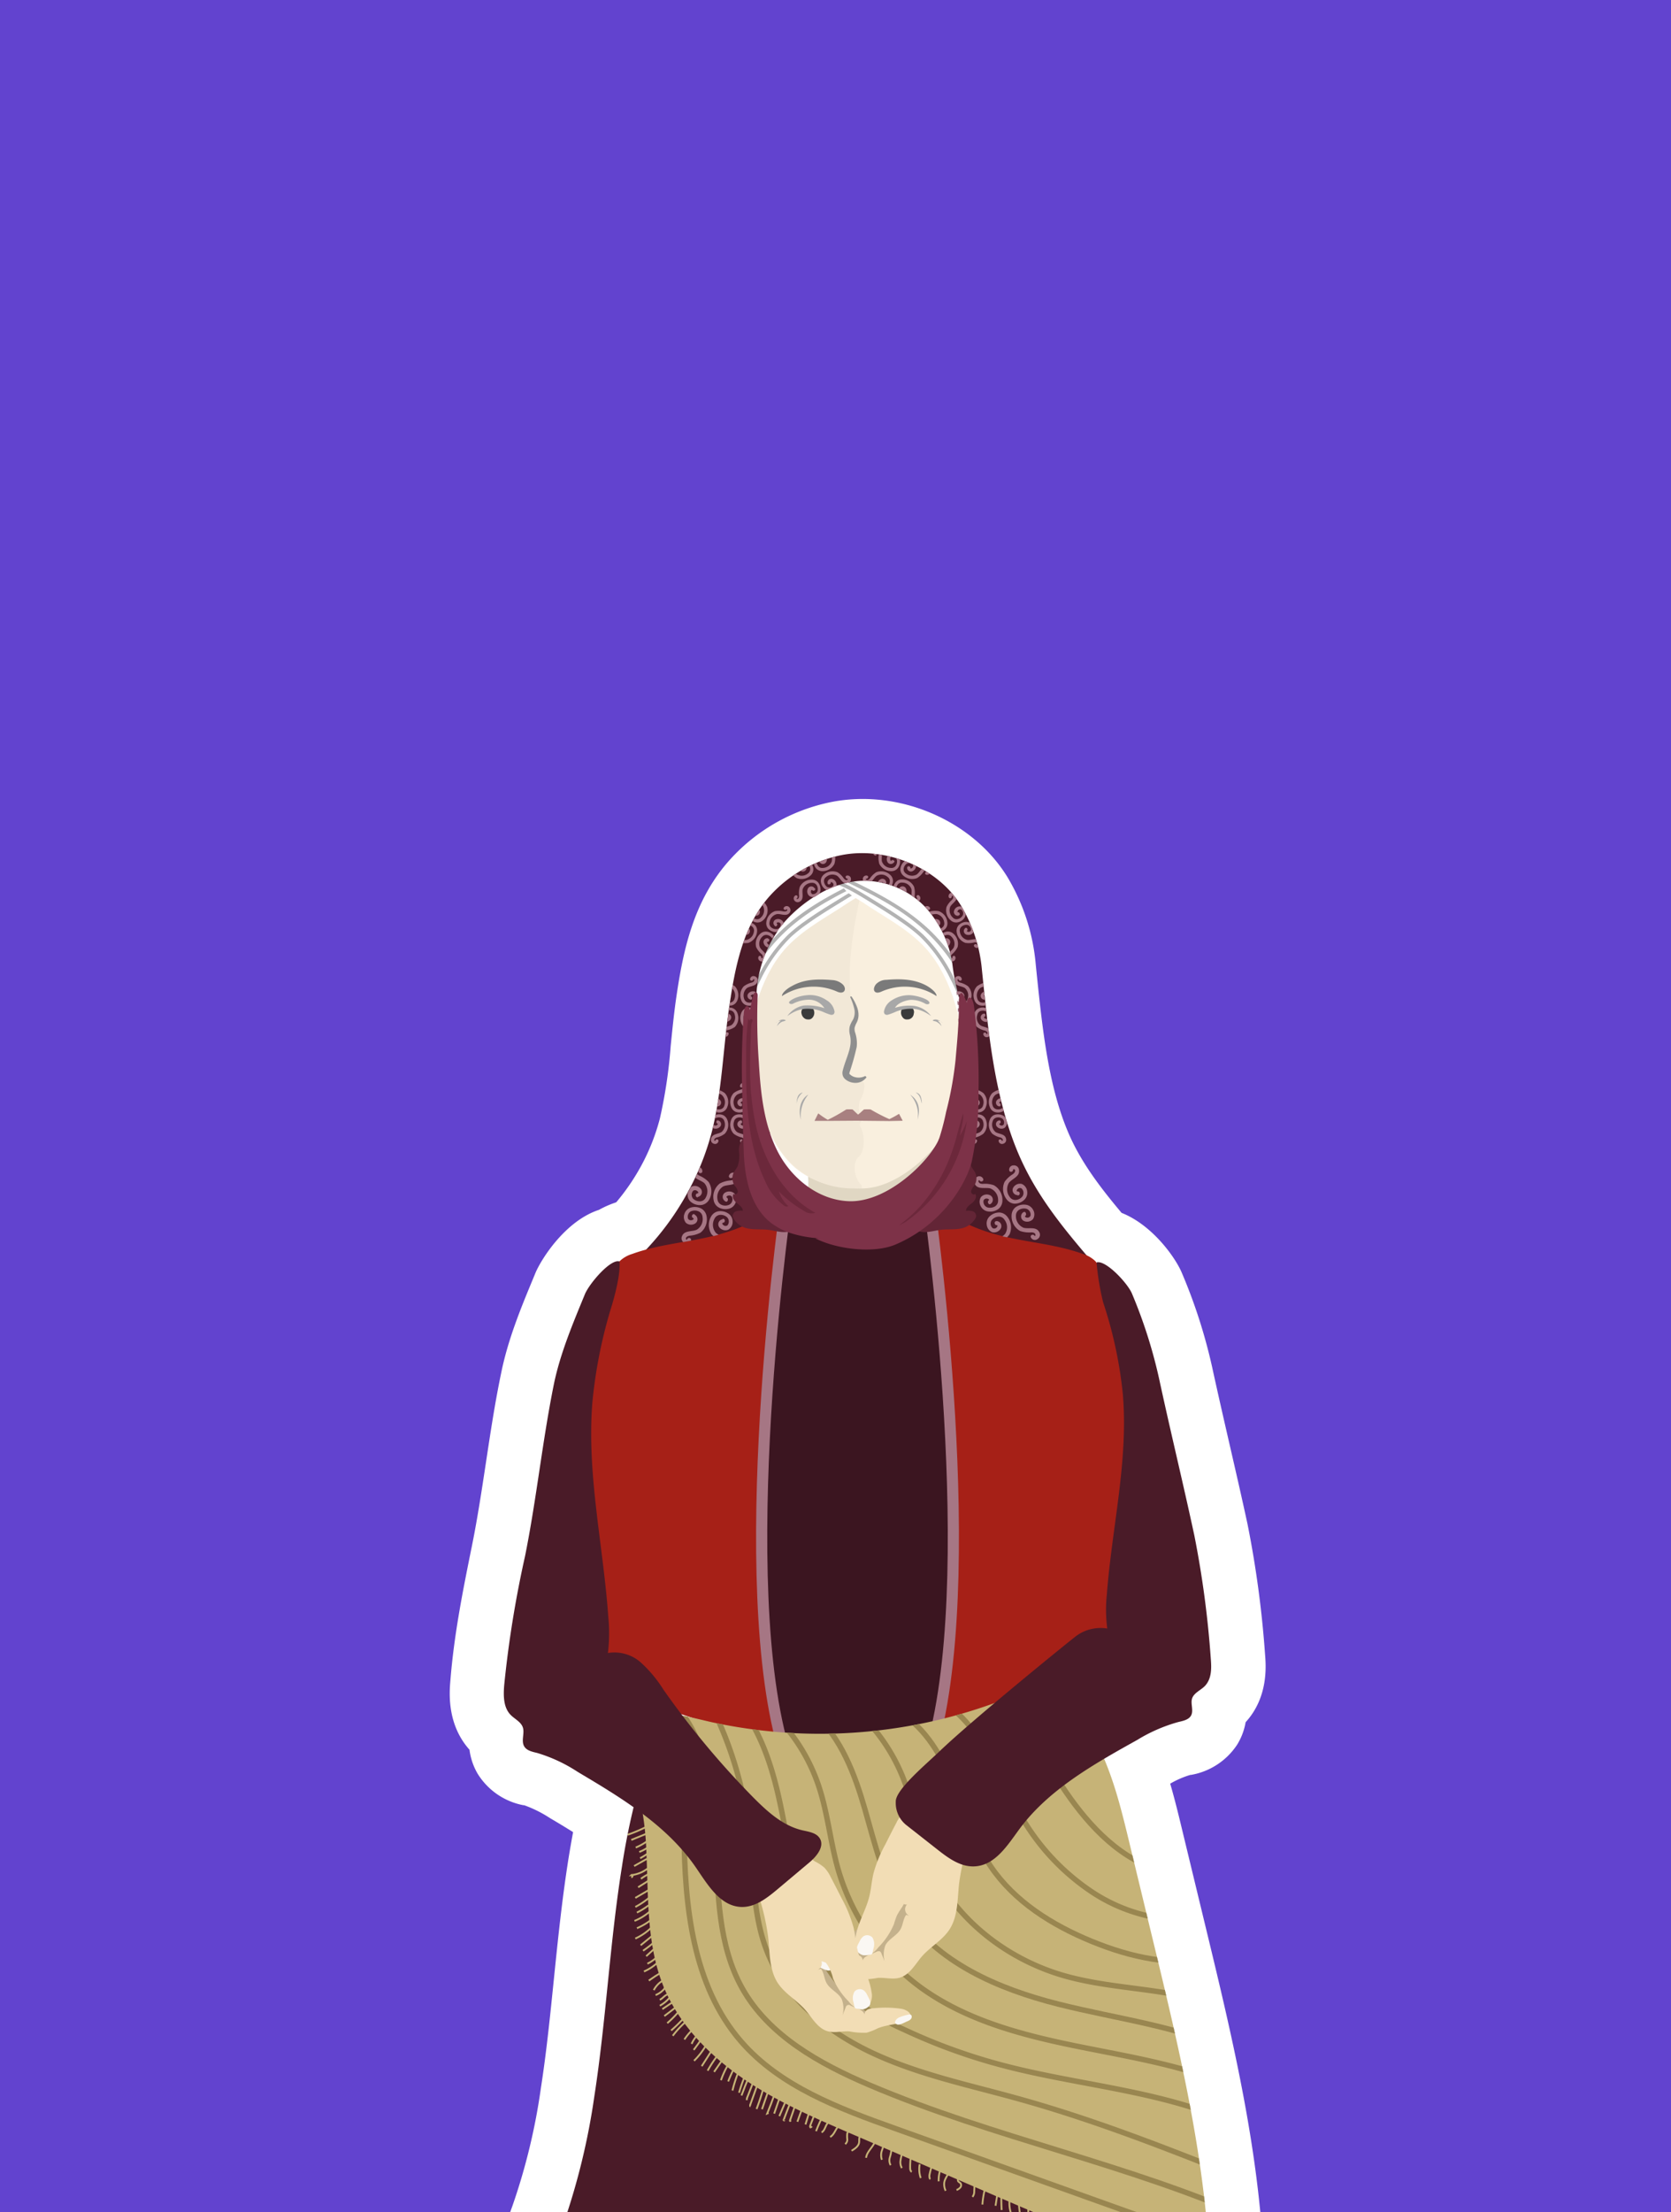<svg xmlns="http://www.w3.org/2000/svg" xmlns:xlink="http://www.w3.org/1999/xlink" viewBox="0 0 331 438"><rect x="0" y="0" width="331" height="438" fill="#333333" stroke="none"/><defs><style>.cls-1,.cls-11,.cls-18,.cls-29,.cls-7{fill:none;}.cls-2{fill:#6243cf;}.cls-3{fill:#fff;}.cls-4{fill:#4a1b28;}.cls-5{fill:#3b1520;}.cls-6{fill:#a62017;}.cls-7{stroke:#a67684;stroke-linecap:round;stroke-width:2.21px;}.cls-11,.cls-18,.cls-29,.cls-7{stroke-miterlimit:10;}.cls-8{fill:#c6b377;}.cls-9{fill:#c4b18c;}.cls-10{clip-path:url(#clip-path);}.cls-11{stroke:#998650;stroke-width:1.07px;}.cls-12{fill:#f2ddb5;}.cls-13{fill:#faf7f3;}.cls-14{fill:#e0d7c3;}.cls-15{fill:#f9efde;}.cls-16{fill:#f2e8d7;}.cls-17{opacity:0.68;}.cls-18{stroke:#8f8f8f;stroke-width:0.71px;}.cls-19{fill:#a88080;}.cls-20{fill:#7a7a7a;}.cls-21{fill:#3b3b3b;}.cls-22{fill:#a8a8a8;}.cls-23{fill:#8f8f8f;}.cls-24{clip-path:url(#clip-path-2);}.cls-25{fill:#a67684;}.cls-26{fill:#632536;}.cls-27{fill:#7d3248;}.cls-28{fill:#6c283b;}.cls-29{stroke:#c6b377;stroke-width:0.36px;}</style><clipPath id="clip-path"><path class="cls-1" d="M141,341a101.31,101.31,0,0,0,55.85-3.74c2.75-1,5.57-2.14,8.49-1.95,5.5.34,9.61,5.22,12.08,10.15,3.07,6.1,4.7,12.8,6.3,19.44l4.64,19.19c5.37,22.18,10.76,44.56,11.37,67.38-14.52-4.64-28.55-10.67-42.55-16.69L169,422.65c-7.55-3.25-15.16-6.52-21.93-11.19S134.31,400.6,131.3,393c-3.2-8.13-2.86-17.14-3.25-25.87a60.5,60.5,0,0,0-1.67-12.71c-.8-3.07-3.62-6.95-3.25-10.11C124.08,336.21,136.18,339.94,141,341Z"/></clipPath><clipPath id="clip-path-2"><path class="cls-1" d="M141,224.11c2-7.94,2.22-16.22,3.39-24.33s2.7-16.48,8.23-22.53a26.07,26.07,0,0,1,14.08-7.94c8.71-1.72,19,2.39,23.66,10a29.8,29.8,0,0,1,4.15,12.79c1.29,12.33,2.44,25.28,7.36,36.65,5.69,13.11,16.08,21.77,24.42,33.38-5.49-2.93-17.37-14.12-24.89-16.74-1-.33-1.76-.24-3.89-.88-6.71-2-5.21,9.85-12,8.62-1.37-.25,7.39-41.56,3.21-61.94a27,27,0,0,0-1.43-5.36,22.66,22.66,0,0,0-3.65-5.8,16.25,16.25,0,0,0-6.36-4.46,15.92,15.92,0,0,0-9-.88,20.38,20.38,0,0,0-5.81,2.22,32.24,32.24,0,0,0-7.54,6.28c-13.48,14.18.31,71.52-1.4,71.82-3.54.62-6.78-11.77-11.18-10.53-1.93.55-5.22,1.14-7.6,1.56-4.43.79-6.7,14.56-10.43,14.45-2,0-7.14,2.3-6.79-.27s3.3-6.33,5-7.69a54.41,54.41,0,0,0,13.91-16.71A52.16,52.16,0,0,0,141,224.11Z"/></clipPath></defs><g id="Layer_1" data-name="Layer 1"><rect class="cls-2" x="-57.89" y="45.94" width="452.21" height="342.54" transform="translate(385.42 48.99) rotate(90)"/></g><g id="Layer_2" data-name="Layer 2"><path class="cls-3" d="M223.74,364.89a106.13,106.13,0,0,0-5-16.65c2.15-1.28,4.35-2.5,6.53-3.72a31.88,31.88,0,0,1,8.09-3.54c1-.22,2.05-.43,2.55-1.23.63-1-.14-2.37.26-3.49s1.65-1.57,2.48-2.39c1.39-1.39,1.37-3.52,1.21-5.42A195.24,195.24,0,0,0,236.59,304c-2.29-10.61-4.72-20.51-7-31.13a96.78,96.78,0,0,0-5.37-16.77c-.86-2.07-5.25-6.71-7-6.16v0c-.07-.08-.12-.18-.2-.26a5,5,0,0,0-1.67-1.12c-5.19-6.1-10.12-12.24-13.45-19.89-4.92-11.37-6.07-24.32-7.36-36.65a29.8,29.8,0,0,0-4.15-12.79c-4.63-7.58-15-11.69-23.66-10a26.07,26.07,0,0,0-14.08,7.94c-5.53,6.05-7.07,14.41-8.23,22.53S143,216.17,141,224.11a52.16,52.16,0,0,1-4.59,11.68A54.17,54.17,0,0,1,128,247.42c-.92.25-1.84.53-2.75.86a6.16,6.16,0,0,0-2.51,1.45c-1.77-.58-6,4.4-6.88,6.55C113.5,262,111,267.9,109.73,274c-2.3,11.34-3.45,22.85-5.74,34.18a214.39,214.39,0,0,0-4.12,25.53c-.16,2-.17,4.3,1.22,5.78.82.87,2.1,1.41,2.48,2.55s-.37,2.64.26,3.73c.49.85,1.59,1.08,2.55,1.31a30.59,30.59,0,0,1,8.09,3.78c3.73,2.22,7.49,4.49,11,7-.92,3.87-1.68,7.77-2.31,11.7-2.42,15.11-3.14,30.43-5.48,45.55a135.19,135.19,0,0,1-6.13,25.27c13.12,7.93,29.17,8.82,44.49,9.48l35.5,1.53c14.67.62,29.49,1.18,43.95-1.29,1.4.47,2.8.95,4.21,1.4-.61-22.82-6-45.2-11.37-67.38Q226.07,374.48,223.74,364.89Zm-88.48-25.16a3.06,3.06,0,0,0-.21-.29l2,.64C136.45,340,135.86,339.84,135.26,339.73Z"/><path class="cls-3" d="M250.86,466.27l-14.38-4.6-1.87-.61c-15,2.2-30.07,1.56-43.47,1q-17.76-.75-35.51-1.53c-15-.65-33.76-1.46-49.58-11L98.52,445l3-8.27a122.64,122.64,0,0,0,5.62-23.27c1.1-7.09,1.82-14.16,2.58-21.65.8-7.82,1.63-15.91,2.92-24,.28-1.7.57-3.39.88-5.05-1.51-.94-3-1.85-4.51-2.73a24.3,24.3,0,0,0-5.17-2.59l-.14,0a13.65,13.65,0,0,1-9.14-6.33A12.52,12.52,0,0,1,93,346.45c-4.47-5-4-11.27-3.79-13.64.73-9.25,2.54-18.18,4.29-26.81,1.09-5.41,1.91-10.83,2.78-16.56s1.76-11.69,3-17.61c1.34-6.61,3.91-12.85,6.19-18.35l.53-1.28c1-2.53,5.78-10.39,12.65-12.65a19.37,19.37,0,0,1,3-1.35l.42-.15a43.24,43.24,0,0,0,5-7.33,41.52,41.52,0,0,0,3.65-9.29,97.57,97.57,0,0,0,2.13-14.29c.29-2.88.59-5.86,1-8.89,1.4-9.76,3.39-20,10.92-28.23a36.83,36.83,0,0,1,19.92-11.22c13.33-2.64,28,3.62,34.89,14.9A40.56,40.56,0,0,1,205.17,191l.19,1.88c1.15,11,2.33,22.33,6.35,31.61,2.49,5.75,6.32,10.73,10.46,15.66,6.12,2.41,10.69,8.89,11.93,11.87a106.24,106.24,0,0,1,6,18.64c1.14,5.24,2.33,10.42,3.48,15.43s2.38,10.33,3.54,15.71a205.29,205.29,0,0,1,3.47,25.79c.17,2.12.71,8.42-3.85,13.41a12.44,12.44,0,0,1-1.67,4.43,13.73,13.73,0,0,1-9.14,6l-.13,0a17.8,17.8,0,0,0-4,1.74c.93,3.18,1.68,6.29,2.38,9.2h0l4.64,19.19c5.42,22.4,11,45.57,11.66,69.61ZM124.61,434.65c9.89,3.51,21.47,4,32,4.46L192,440.64c11.43.48,24.18,1,36.27-.38-1.73-18-6.1-36.08-10.35-53.66l-4.64-19.19a97.47,97.47,0,0,0-4.46-15l-3.67-8.63,8.07-4.79c2.25-1.34,4.5-2.59,6.79-3.87A57.69,57.69,0,0,1,226.3,332a12.86,12.86,0,0,1,2.75-4.1,176.85,176.85,0,0,0-2.94-21.64c-1.13-5.24-2.32-10.42-3.47-15.43s-2.38-10.33-3.54-15.7a77.22,77.22,0,0,0-2.17-7.93l-7.22-9.38-1-.43-1.59-1.86C201.66,249.1,196,242,192,233c-5.34-12.31-6.75-25.92-8-37.93l-.2-1.86a19,19,0,0,0-2.64-8.33c-2.17-3.56-8-5.91-12.42-5a15.45,15.45,0,0,0-8.24,4.65c-3.43,3.75-4.58,10.09-5.54,16.82-.37,2.58-.64,5.21-.92,8a114.87,114.87,0,0,1-2.7,17.49,63.43,63.43,0,0,1-5.52,14.09,65.5,65.5,0,0,1-10.08,13.92l-2.07,2.2-2.92.78c-.47.13-.86.24-1.2.35l-3.65,4-.78-.26c-2.07,5-4,9.72-4.93,14.26-1.09,5.4-1.91,10.82-2.77,16.55s-1.77,11.7-3,17.63c-.71,3.49-1.4,6.9-2,10.26l26,8.76,1.27.41.54.18-1.87,7,5.17-3.93.26.36-.08-.11-5.49,4.22-3.51,13.14c-.44-.1-.88-.19-1.34-.27l4.18,3-1.66,7c-.82,3.43-1.54,7.11-2.15,10.92-1.2,7.45-2,14.88-2.76,22.75-.75,7.43-1.54,15.11-2.72,22.75A164.8,164.8,0,0,1,124.61,434.65Zm-11-96.43a56.33,56.33,0,0,1,6.33,3.37c2,1.18,4,2.41,6.11,3.71l-14.52-19.08c-.37,2.45-.67,4.89-.89,7.34A13.28,13.28,0,0,1,113.61,338.22ZM208.32,256l0,.05Z"/><path class="cls-4" d="M141,224.11c2-7.94,2.22-16.22,3.39-24.33s2.7-16.48,8.23-22.53a26.07,26.07,0,0,1,14.08-7.94c8.71-1.72,19,2.39,23.66,10a29.8,29.8,0,0,1,4.15,12.79c1.29,12.33,2.44,25.28,7.36,36.65,5.69,13.11,16.08,21.77,24.42,33.38-6.2-3.31-13.51-3.6-20.53-3.81-8.76-.27-16.66-6.05-25.4-5.55-8.34.47-13.63,1.09-22,1.62-10.07.63-24,6.39-34.12,6.1-2,0-7.14,2.3-6.79-.27s3.3-6.33,5-7.69a54.41,54.41,0,0,0,13.91-16.71A52.16,52.16,0,0,0,141,224.11Z"/><rect class="cls-5" x="147.43" y="241.11" width="43.02" height="109.38"/><path class="cls-6" d="M156.1,235.34c-4.47,36.16-8,73.11-1.45,108.9-10.59-1.5-20.61-4.82-30.57-8.95-.46-.19-5.36,1.13-5.13.67-5.9-12.38-4.34-28.62-4.31-42.5a140.08,140.08,0,0,1,6.71-40.84,7.52,7.52,0,0,1,1.38-2.89,6.16,6.16,0,0,1,2.51-1.45c5.3-1.93,11-2.27,16.44-3.66S153.34,240.53,156.1,235.34Z"/><path class="cls-4" d="M111.6,440.34c13.12,7.93,29.17,8.82,44.49,9.48l35.5,1.53c15.48.65,31.13,1.29,46.34-1.69-8.71-35.3-17.45-70.69-30.25-104.72a7.86,7.86,0,0,0-2.31-3.77A8,8,0,0,0,201.1,340c-18.86-1.51-16.19,5.72-52.12,3.25-3.39-.23-11.36-3.5-14.58-2.35-4.09,1.45-4.67,2.73-6,6.7a138.33,138.33,0,0,0-5.19,21.92c-2.42,15.11-3.14,30.43-5.48,45.55A135.19,135.19,0,0,1,111.6,440.34Z"/><path class="cls-7" d="M156.1,235.34s-10.72,72.54-1.45,108.9"/><path class="cls-6" d="M183.63,235.34c4.46,36.16,8,73.11,1.44,108.9,10.6-1.5,20.62-4.82,30.58-8.95.46-.19,5.36,1.13,5.12.67,5.91-12.38,4.35-28.62,4.32-42.5a140.08,140.08,0,0,0-6.71-40.84,7.4,7.4,0,0,0-1.39-2.89,6.06,6.06,0,0,0-2.5-1.45c-5.3-1.93-11-2.27-16.45-3.66S186.39,240.53,183.63,235.34Z"/><path class="cls-7" d="M183.63,235.34s10.71,72.54,1.44,108.9"/><path class="cls-8" d="M141,341a101.31,101.31,0,0,0,55.85-3.74c2.75-1,5.57-2.14,8.49-1.95,5.5.34,9.61,5.22,12.08,10.15,3.07,6.1,4.7,12.8,6.3,19.44l4.64,19.19c5.37,22.18,10.76,44.56,11.37,67.38-14.52-4.64-28.55-10.67-42.55-16.69L169,422.65c-7.55-3.25-15.16-6.52-21.93-11.19S134.31,400.6,131.3,393c-3.2-8.13-2.86-17.14-3.25-25.87a60.5,60.5,0,0,0-1.67-12.71c-.8-3.07-3.62-6.95-3.25-10.11C124.08,336.21,136.18,339.94,141,341Z"/><path class="cls-9" d="M171.22,394.74c-.79-1.5-1.79-2.89-2.48-4.44a33.93,33.93,0,0,0-1.84-4.24,4.15,4.15,0,0,0-3.81-2.17,3.41,3.41,0,0,0-2.51,2,5.47,5.47,0,0,0-.29,3.3,14.13,14.13,0,0,0,1.68,4.11,20.12,20.12,0,0,0,3.22,4.58,8.86,8.86,0,0,0,4.86,2.64C173.91,401.11,172.29,396.73,171.22,394.74Z"/><g class="cls-10"><path class="cls-11" d="M129.3,339c6,5.81,6.14,15.21,6.2,23.57.09,14.69,1.65,30.52,11.28,41.63,7.73,8.92,19.35,13.24,30.47,17.22l70.12,25.1"/><path class="cls-11" d="M133.8,337.56c6.41,7.36,7.61,17.82,8,27.57s.44,20,5.21,28.53c5.25,9.38,15.29,14.94,25.17,19.16,24.7,10.53,51.47,15.67,76,26.65"/><path class="cls-11" d="M141.63,339.24a75.69,75.69,0,0,1,6.75,23.57c.94,8,.64,16.31,3.65,23.78,3.7,9.18,12,15.83,21,20s18.76,6.21,28.29,8.85c16.55,4.57,32.52,11,48.45,17.4"/><path class="cls-11" d="M148.14,339.88c5.44,8.55,6.72,19,8.6,28.95s4.88,20.43,12.54,27.06a42,42,0,0,0,9.7,5.92,114.66,114.66,0,0,0,19.41,7.07c16.34,4.34,33.85,5.14,48.86,12.9"/><path class="cls-11" d="M154.08,340.22a35.88,35.88,0,0,1,8.06,13.32c1.82,5.4,2.32,11.15,3.89,16.63a44.32,44.32,0,0,0,16.19,23.23c9.06,6.65,20.28,9.56,31.29,11.79s22.29,4,32.47,8.74"/><path class="cls-11" d="M161.31,339.34c5.34,4.84,8,11.92,10,18.84s3.63,14.1,7.55,20.14c6.68,10.27,18.87,15.49,30.74,18.49s24.3,4.41,35.35,9.68"/><path class="cls-11" d="M169.75,338.77a36.24,36.24,0,0,1,9.33,13.76c1.85,4.86,2.63,10.09,4.51,14.94,4.51,11.7,15.33,20.39,27.4,23.78,10.1,2.83,21,2.31,30.79,6.12"/><path class="cls-11" d="M178.33,339.12c5.09,3.14,8.21,8.65,10.52,14.16s4.06,11.33,7.41,16.29c4.69,6.94,12.14,11.59,19.89,14.78s16.3,5.14,24.44,3.28"/><path class="cls-11" d="M185.09,336.06c4.39,2.14,7.67,6.08,10.18,10.28s4.39,8.74,6.85,13a44.91,44.91,0,0,0,14.5,15.48A33.43,33.43,0,0,0,237,380.11"/><path class="cls-11" d="M196.25,333.53c6,6.18,9.92,14,14.79,21.14s11.25,13.85,19.62,15.91"/></g><path class="cls-9" d="M171.7,377.63a4.54,4.54,0,0,1-1.13,3.67,14.63,14.63,0,0,1-2,1.58,4.11,4.11,0,0,0-1.58,1.95,3.2,3.2,0,0,0,1,3.2,6.49,6.49,0,0,0,3.17,1.47,9.34,9.34,0,0,0,3.29.14,8.81,8.81,0,0,0,5.2-3.14,18.26,18.26,0,0,0,3-5.41,11,11,0,0,0,.89-4,4.57,4.57,0,0,0-1.66-3.64c-1.44-1.07-3.47-.88-5.14-.25-2.76,1-2.25,2-3.55,4.69"/><path class="cls-12" d="M178.78,359.11a7,7,0,0,0-1.22,1.81c-.74,1.4-1.46,2.82-2.17,4.24a26.14,26.14,0,0,0-2.37,5.78c-.36,1.53-.46,3.12-.84,4.64-.7,2.77-2.33,5.27-2.72,8.1a3.43,3.43,0,0,0,.54,2.75,2.12,2.12,0,0,0,2,.66,4.14,4.14,0,0,0,2-1.52,14.42,14.42,0,0,0,3.07-4.57,15.76,15.76,0,0,1,.62-1.79,16.7,16.7,0,0,1,1-1.59,14,14,0,0,0,1.22-2.71c.74-2,1.48-4,2.13-6a23.81,23.81,0,0,0,1.41-8.07c0-.69-.1-4.28-1.07-4.21-.41,0-1.35,1-1.77,1.22A9,9,0,0,0,178.78,359.11Z"/><path class="cls-12" d="M179.65,377.1a1.41,1.41,0,0,0,.47,2.23l-.63-.18c-.61.83-.61,2-1.12,2.86-.72,1.27-2.33,1.87-3,3.18a5.38,5.38,0,0,0-.15,3.16l-.62-1.55a.85.85,0,0,0-.26-.4.81.81,0,0,0-.72.06l-1.37.57c-.57.24-1.22.57-1.35,1.17a1.12,1.12,0,0,0-.67-1A3.22,3.22,0,0,0,169,387a21.7,21.7,0,0,0-5.22.08,3.49,3.49,0,0,0-1.48.55,1.4,1.4,0,0,0-.55,1.39c1.92,1.23,4.41,1.09,6.52,2a11.24,11.24,0,0,0,2.21.86,14.25,14.25,0,0,0,3.43-.26c1.45-.08,3,.38,4.36-.05,1.92-.58,3-2.6,4.28-4.12,1.72-2,4.18-3.28,5.58-5.49,1.66-2.64,1.51-6,1.86-9.06a45.43,45.43,0,0,1,1.57-7.19,1.14,1.14,0,0,0,.05-.77,1.07,1.07,0,0,0-.27-.37l-4.55-4.8a6.36,6.36,0,0,0-3.14-2.18,1.39,1.39,0,0,0-.73,0,1.6,1.6,0,0,0-.64.55,12.12,12.12,0,0,0-1.62,3.26,35.15,35.15,0,0,0-2.08,13.21c0,.45.1.89.12,1.34C178.77,376.58,178.74,377.19,179.65,377.1Z"/><path class="cls-13" d="M164,388.77a9.23,9.23,0,0,0-1.94-.58.53.53,0,0,0-.35,0,.41.41,0,0,0-.21.22.7.7,0,0,0,.17.71,2,2,0,0,0,.66.39c.45.19,1.52.81,2,.64C165.28,389.85,164.51,389,164,388.77Z"/><path class="cls-13" d="M170.32,384.31a2.31,2.31,0,0,1,.75-.94,1.38,1.38,0,0,1,1.79.33,2.72,2.72,0,0,1,.15,2.14l-.15.71a.64.64,0,0,1-.17.38.72.72,0,0,1-.33.11l-.66.08a2.49,2.49,0,0,1-.77,0,2.15,2.15,0,0,1-.94-.55C169.3,386,170,384.94,170.32,384.31Z"/><path class="cls-12" d="M163.31,369.81a7.2,7.2,0,0,1,1.22,1.81c.74,1.4,1.46,2.82,2.18,4.24a26.6,26.6,0,0,1,2.36,5.78c.37,1.53.46,3.12.84,4.64.7,2.77,2.33,5.27,2.72,8.1a3.44,3.44,0,0,1-.54,2.76,2.14,2.14,0,0,1-2,.66,4.27,4.27,0,0,1-2-1.53A14.31,14.31,0,0,1,165,391.7a7.87,7.87,0,0,0-1.65-3.38,13.5,13.5,0,0,1-1.23-2.71c-.74-2-1.48-4-2.13-6a23.71,23.71,0,0,1-1.41-8.06c0-.69.1-4.29,1.07-4.22.41,0,1.36,1,1.77,1.23A8.74,8.74,0,0,1,163.31,369.81Z"/><path class="cls-12" d="M162.44,387.81A1.4,1.4,0,0,1,162,390l.63-.18c.61.83.62,2,1.12,2.86.72,1.27,2.33,1.87,3,3.19a5.27,5.27,0,0,1,.15,3.15l.62-1.55a.6.6,0,0,1,1-.34l1.37.57c.57.24,1.22.57,1.35,1.18a1.12,1.12,0,0,1,.67-1,3.43,3.43,0,0,1,1.24-.25,21.6,21.6,0,0,1,5.21.09,3.21,3.21,0,0,1,1.48.55,1.35,1.35,0,0,1,.55,1.39c-1.92,1.22-4.41,1.09-6.52,1.95a11.94,11.94,0,0,1-2.21.87,14.66,14.66,0,0,1-3.42-.26c-1.46-.09-3,.37-4.36-.05-1.93-.59-3-2.61-4.29-4.13-1.72-2-4.17-3.28-5.58-5.49-1.66-2.63-1.51-6-1.86-9.06a44.34,44.34,0,0,0-1.57-7.19,1.2,1.2,0,0,1-.05-.77,1.07,1.07,0,0,1,.27-.37l4.55-4.8a6.34,6.34,0,0,1,3.14-2.17,1.29,1.29,0,0,1,.73,0,1.56,1.56,0,0,1,.64.56,12.06,12.06,0,0,1,1.62,3.25,35.15,35.15,0,0,1,2.08,13.21c0,.45-.1.89-.12,1.34C163.32,387.28,163.35,387.9,162.44,387.81Z"/><path class="cls-13" d="M178.07,399.48a8.62,8.62,0,0,1,1.93-.59.73.73,0,0,1,.36,0,.45.45,0,0,1,.21.22.72.72,0,0,1-.18.71,1.86,1.86,0,0,1-.66.4c-.45.18-1.52.8-2,.63C176.81,400.55,177.58,399.68,178.07,399.48Z"/><path class="cls-13" d="M171.77,395a2.2,2.2,0,0,0-.75-.95,1.38,1.38,0,0,0-1.79.33,2.74,2.74,0,0,0-.15,2.15l.15.71a.63.63,0,0,0,.17.37.62.62,0,0,0,.33.11l.67.08a2.16,2.16,0,0,0,.76,0,2.11,2.11,0,0,0,.94-.56C172.79,396.69,172.1,395.65,171.77,395Z"/><path class="cls-3" d="M184.83,177.48a27.8,27.8,0,0,1,9,14.9,42.4,42.4,0,0,1,.69,9.21,106.4,106.4,0,0,1-3.31,26.6,9.32,9.32,0,0,1-2.3,4.63c-2,1.83-5.31,1.63-7.5.05a10.62,10.62,0,0,1-3.85-6.93,44.79,44.79,0,0,1-.22-8.11,82.81,82.81,0,0,0-2.66-21.41,22.49,22.49,0,0,0-2.81-7.11,15.31,15.31,0,0,0-6.55-5.24,11.16,11.16,0,0,1-3.87-2.17c-1.49-1.58-1.6-4-1.12-6.15.38-1.64.69-1.28,1.9-2.47,3.08-3,8.1-3.38,11.61-2.13A34,34,0,0,1,184.83,177.48Z"/><path class="cls-3" d="M157.69,224.8a3.71,3.71,0,0,0-4.59-.75,5.19,5.19,0,0,0-2.48,4.17,8.81,8.81,0,0,0,1.23,4.84,11,11,0,0,0,6.24,5.3,5.34,5.34,0,0,0,3.72-.08,4.52,4.52,0,0,0,2.43-4.18,7,7,0,0,0-2-4.57c-1.48-1.59-3.43-2.64-5.11-4"/><path class="cls-14" d="M159.34,238.94a12.56,12.56,0,0,0,10.78,7.94,15.68,15.68,0,0,0,12.58-5.35,22.6,22.6,0,0,0,5-10.58,10.65,10.65,0,0,1-2.47-7.76c-.19,2.18-10.26,4.6-12,4.95-4.52.91-8.76.53-13.28.12C159.74,231.93,160.77,235.17,159.34,238.94Z"/><path class="cls-15" d="M190,206.57c-.33,3.62-.67,7.24-1,10.86a19.28,19.28,0,0,1-1.18,5.89c-1.24,2.87-9.05,12-17.15,12-5,0-10.27-1.2-13.88-4.75-4.68-4.61-6.32-11.4-7.75-17.8a23,23,0,0,1-.84-8.39c.19-1.32.6-2.59.81-3.9a51.29,51.29,0,0,0,.21-5.55A22.52,22.52,0,0,1,151,187h0a19.35,19.35,0,0,1,4.06-6.12,16.52,16.52,0,0,1,7-4.11,20.71,20.71,0,0,1,8.66-.66,22.55,22.55,0,0,1,5.39,1.36c2.56,1,5.19,2.12,7,4.17,4,4.52,5.91,9.89,8.39,15.4.57,1.26-.62,4.16-.29,5.51S190.17,205.23,190,206.57Z"/><path class="cls-16" d="M170.14,229c-1.35,1.15-1,4.2.43,5.58.16.16.08.44.14.65a17.64,17.64,0,0,1-13.88-4.75c-4.68-4.61-6.32-11.4-7.75-17.8a23,23,0,0,1-.84-8.39c.19-1.32.6-2.59.81-3.9a51.29,51.29,0,0,0,.21-5.55A22.52,22.52,0,0,1,151,187h0a26.69,26.69,0,0,1,6.42-7.22,29.56,29.56,0,0,1,4.6-3,20.77,20.77,0,0,1,9.07-2.48c-.14.6-.28,1.21-.41,1.82-1.52,7.13-2.86,14-2.17,21.25.08,1,1.11,2.43,1,3.4-.07.61-.22,1.21-.25,1.82a14.23,14.23,0,0,0-.23,2.83,9.93,9.93,0,0,1-1,5.39c-.33.7-.43,2.55.31,2.79a11,11,0,0,0,1.61.34c.87,0,1.27.28,1.28,1.16a6.46,6.46,0,0,1-.72,2.5,3.67,3.67,0,0,0-.3,2.55c.2.55.65,1.09.46,1.65a5.23,5.23,0,0,0-.34.72,1.33,1.33,0,0,0,.21.81C171.43,225.17,171.2,228.13,170.14,229Z"/><path class="cls-3" d="M156.29,187.07c-5.44,5.46-7.46,14-8.66,21.63-.65-7.4-.57-15.83,2.49-22.59s9.23-12.45,16.6-13.38c1.55-.19,4.42-.1,5.31,1.53,1,1.81-2.64,3.56-4,4.47C164.07,181.41,159.71,183.63,156.29,187.07Z"/><g class="cls-17"><path class="cls-18" d="M147,201.79a57,57,0,0,1,3.43-8.14,30.3,30.3,0,0,1,6-8.39,31.63,31.63,0,0,1,3-2.41c2.43-1.75,5-3.31,7.54-4.87s5.43-3.31,8.51-3.88"/><path class="cls-18" d="M173.37,173.28c-6.23,2.94-12.55,5.93-17.65,10.56a35,35,0,0,0-10.63,18.43"/><path class="cls-18" d="M187.94,186.32a22.47,22.47,0,0,0,1.55,11.88,33.84,33.84,0,0,1,1.52,3.7,19.22,19.22,0,0,1,.18,7.41l-.72,6.79a37.45,37.45,0,0,1-1.34,7.61,7.56,7.56,0,0,1-3.12,4.42"/></g><path class="cls-3" d="M182.72,187.07c5.43,5.46,7.46,14,8.65,21.63.65-7.4.58-15.83-2.49-22.59s-9.23-12.45-16.6-13.38c-1.55-.19-4.42-.1-5.3,1.53-1,1.81,2.63,3.56,4,4.47C174.93,181.41,179.3,183.63,182.72,187.07Z"/><g class="cls-17"><path class="cls-18" d="M192,201.79a58.22,58.22,0,0,0-3.44-8.14,30.1,30.1,0,0,0-6-8.39,30.42,30.42,0,0,0-3-2.41c-2.43-1.75-5-3.31-7.54-4.87s-5.43-3.31-8.51-3.88"/><path class="cls-18" d="M165.64,173.28c6.22,2.94,12.55,5.93,17.64,10.56a35,35,0,0,1,10.63,18.43"/></g><path class="cls-19" d="M171.3,221.89l-1.72-1.55s-.67-.65-.72-.67a9.92,9.92,0,0,0-1.22,0,35.93,35.93,0,0,1-3.67,2.06,17.5,17.5,0,0,1-1.89-1.28l-.74,1.49,2.83,0Z"/><path class="cls-19" d="M168.57,221.89l1.83-1.55s.71-.65.75-.67a11.26,11.26,0,0,1,1.3,0,35.1,35.1,0,0,0,3.72,1.92,20.6,20.6,0,0,0,1.92-1.05l.72,1.37-2.67.06Z"/><path class="cls-20" d="M174.6,196.34a11.47,11.47,0,0,1,10.92.89c0-.75-1.22-1.62-1.87-2-2.46-1.4-5.28-1.45-8.07-1.22a2.85,2.85,0,0,0-2.07.88C172.71,195.92,173.17,197,174.6,196.34Z"/><path class="cls-21" d="M178.8,201.43a1,1,0,0,0,.42.35,1,1,0,0,0,.49.07,1.24,1.24,0,0,0,1.29-1.12,1.12,1.12,0,0,0-.37-1.22,2,2,0,0,0-1.76,0A1.47,1.47,0,0,0,178.8,201.43Z"/><path class="cls-22" d="M176.67,198.05a3.22,3.22,0,0,0-1.57,2.26c0,.52.35.71.81.6a12.25,12.25,0,0,0,1.56-.6,8,8,0,0,1,3.53-.56,6,6,0,0,1,1.87.51,8.68,8.68,0,0,1,1.56.92,5.09,5.09,0,0,0-3.28-2,9.38,9.38,0,0,0-3.86.37c.51-1,2.32-1.58,3.27-1.58a5.78,5.78,0,0,1,2.77.79c.4.18.89.06.76-.3-.23-.69-2.69-1.41-4-1.41A6.18,6.18,0,0,0,176.67,198.05Z"/><path class="cls-22" d="M186.5,203.2a2,2,0,0,0-.76-1.08,1.28,1.28,0,0,1,1,.44c-.46-.4-1.36-1-2-.51.17.14.48.14.69.22A2.58,2.58,0,0,1,186.5,203.2Z"/><path class="cls-22" d="M181.74,221.76c.31-1.1.85-3.52-1.44-5A5.78,5.78,0,0,1,181.74,221.76Z"/><path class="cls-22" d="M182.6,218.52a4.1,4.1,0,0,0-.21-1.35,1.28,1.28,0,0,0-1-.86C182.32,216.89,182.37,217.7,182.6,218.52Z"/><path class="cls-20" d="M165.81,196.34a11.47,11.47,0,0,0-10.92.89c0-.75,1.31-1.66,2-2,2.46-1.4,5.19-1.4,8-1.17a3.32,3.32,0,0,1,2.07.88C167.81,195.83,167.24,197,165.81,196.34Z"/><path class="cls-21" d="M161,201.43a1.11,1.11,0,0,1-.43.35,1,1,0,0,1-.49.07,1.33,1.33,0,0,1-.49-.08,1.41,1.41,0,0,1-.8-1,1.12,1.12,0,0,1,.37-1.22,2,2,0,0,1,1.76,0A1.47,1.47,0,0,1,161,201.43Z"/><path class="cls-22" d="M163.74,198.05a3.22,3.22,0,0,1,1.57,2.26c0,.52-.35.71-.82.6a12.71,12.71,0,0,1-1.55-.6,8,8,0,0,0-3.53-.56,6.18,6.18,0,0,0-1.88.51,8.68,8.68,0,0,0-1.56.92,5,5,0,0,1,3.22-2.08,10.49,10.49,0,0,1,4.11.52,3.63,3.63,0,0,0-3.08-1.68,7.15,7.15,0,0,0-3.14.79c-.35.17-.85,0-.77-.3s1.51-1.3,4-1.41A5.8,5.8,0,0,1,163.74,198.05Z"/><path class="cls-22" d="M153.91,203.2a2,2,0,0,1,.76-1.08,1.32,1.32,0,0,0-1,.44c.47-.4,1.36-1,2-.51a2.65,2.65,0,0,1-.69.22A2.58,2.58,0,0,0,153.91,203.2Z"/><path class="cls-22" d="M158.67,221.76c-.87-3.16.78-4.72,1.43-5A6.42,6.42,0,0,0,158.67,221.76Z"/><path class="cls-22" d="M157.8,218.52a3.83,3.83,0,0,1,.22-1.35,1.38,1.38,0,0,1,1-.86A3.13,3.13,0,0,0,157.8,218.52Z"/><path class="cls-23" d="M168.64,197.26a9.53,9.53,0,0,1,1.2,2.36,4.59,4.59,0,0,1,.22,1.39,3.45,3.45,0,0,1-.34,1.42,4.62,4.62,0,0,0-.44,1.08,2.47,2.47,0,0,0,.13,1,6.55,6.55,0,0,1,.29,1.35,6.19,6.19,0,0,1,0,1.43,49.73,49.73,0,0,1-1.4,5,2.38,2.38,0,0,0-.06.28s0,.09.16.19a2.06,2.06,0,0,0,.84.48,2.8,2.8,0,0,0,2.16-.2l.25.26a2.73,2.73,0,0,1-2.63,1.08,3,3,0,0,1-1.47-.6,1.69,1.69,0,0,1-.61-.82,1.83,1.83,0,0,1,0-1c.44-1.77,1.22-3.32,1.48-4.88a5.44,5.44,0,0,0-.1-2.33,3.48,3.48,0,0,1,0-1.52,5.19,5.19,0,0,1,.61-1.27,3.14,3.14,0,0,0,.29-2.21,11.54,11.54,0,0,0-.83-2.37Z"/><path class="cls-1" d="M259.37,366l-2.13,2.27"/><path class="cls-4" d="M115.85,256.28C113.5,262,111,267.9,109.73,274c-2.3,11.34-3.45,22.85-5.74,34.18a214.39,214.39,0,0,0-4.12,25.53c-.16,2-.17,4.3,1.22,5.78.82.87,2.1,1.41,2.48,2.55s-.37,2.64.26,3.73c.49.85,1.59,1.08,2.55,1.31a30.59,30.59,0,0,1,8.09,3.78c8.68,5.15,17.63,10.56,23.35,18.87,2.34,3.41,4.82,7.7,9,7.85,2.74.1,5.11-1.76,7.21-3.52l6.29-5.29c1.49-1.24,3.11-3.25,2-4.87-.68-1-2.09-1.21-3.3-1.48-4-.9-7.13-3.82-10-6.72a168.92,168.92,0,0,1-17.61-21.16,25.48,25.48,0,0,0-4.48-5.37,7.85,7.85,0,0,0-6.51-1.87,32.79,32.79,0,0,0,.07-7.21c-1-14.16-4.29-28.25-3.15-42.4a95,95,0,0,1,3.89-19.32c.39-1.32,1.7-5.88,1.49-8.59C121,249.15,116.73,254.13,115.85,256.28Z"/><path class="cls-4" d="M224.22,256.12a97.61,97.61,0,0,1,5.36,16.77c2.29,10.62,4.72,20.52,7,31.13a195.24,195.24,0,0,1,3.26,24.43c.16,1.9.18,4-1.21,5.42-.83.82-2.1,1.32-2.48,2.39s.37,2.47-.26,3.49c-.5.8-1.6,1-2.55,1.23a31.88,31.88,0,0,0-8.09,3.54c-8.68,4.83-17.63,9.89-23.35,17.68-2.35,3.19-4.82,7.21-8.95,7.35-2.74.09-5.11-1.65-7.21-3.3l-6.3-4.95a5.61,5.61,0,0,1-2-4.56c-.1-2.35,6-7.41,8.83-10.13,6.43-6.14,24.74-21,26.55-22.4a8.15,8.15,0,0,1,6.51-1.76,28.75,28.75,0,0,1-.08-6.75c1-13.27,4.3-26.47,3.16-39.72a84,84,0,0,0-3.89-18.1,51.35,51.35,0,0,1-1.31-7.92C219,249.41,223.35,254.05,224.22,256.12Z"/><path class="cls-4" d="M153.91,184.45c3.08-4.47,10.67-10.72,18.52-10a17,17,0,0,1,10.83,5.13,21.49,21.49,0,0,1,5.34,10.88,44.31,44.31,0,0,0,1.34,6.92c.35,1,1.12,2.07,2.14,1.89.45-.09,1.49,17.31,1.71,16.91,2.11-3.81.81-20.61.73-22.21a28.29,28.29,0,0,0-4.73-13.66A24.26,24.26,0,0,0,179,171.05a19.67,19.67,0,0,0-14-.57,29.86,29.86,0,0,0-6.25,3.29,23,23,0,0,0-5,4.07,24.07,24.07,0,0,0-3.44,5.81,39.14,39.14,0,0,0-1.65,3.95c-1.15,3.42-4.74,12.5-4.09,16.05.09.51,2.63.61,3,1,1.53,1.73,2.24-6.15,2.25-6.89a24,24,0,0,1,4.16-13.3Z"/><g class="cls-24"><path class="cls-25" d="M138.2,237a1,1,0,0,0,.67-1.54,1.53,1.53,0,0,0-1.82-.53,1.78,1.78,0,0,0-.85,1.63,1.88,1.88,0,0,0,.9,1.6,2.76,2.76,0,0,0,2,.41,2.11,2.11,0,0,0,1.35-1,3.35,3.35,0,0,0-.09-3.54,5.41,5.41,0,0,0-1.84-1.25c-.25-.14-.56-.36-.55-.68,0-.13,0-.23.17-.26s.09,0,.15,0,0,.07.05,0c-.06.5.72.63.78.12a.85.85,0,0,0-1-.91,1,1,0,0,0-.94,1.14c.06,1.24,1.62,1.41,2.36,2.1a2.46,2.46,0,0,1,.28,2.78,1.3,1.3,0,0,1-1.06.79,1.89,1.89,0,0,1-1.47-.52,1.21,1.21,0,0,1,0-1.55.63.63,0,0,1,.77,0c.17.1.45.44.1.49-.5.08-.42.86.09.79Z"/><path class="cls-25" d="M143.69,237.87a1,1,0,0,1-.15-1.67,1.55,1.55,0,0,1,1.9.08,1.74,1.74,0,0,1,.28,1.81,1.88,1.88,0,0,1-1.35,1.24,2.74,2.74,0,0,1-2-.25,2,2,0,0,1-1-1.41,3.34,3.34,0,0,1,1.2-3.33,5.49,5.49,0,0,1,2.14-.61c.28,0,.64-.16.73-.47a.23.23,0,0,0-.08-.3c-.06,0-.08,0-.14,0s-.06.06-.05,0c-.1.49-.88.37-.78-.13a.87.87,0,0,1,1.25-.55,1,1,0,0,1,.52,1.37c-.44,1.17-2,.83-2.89,1.26a2.45,2.45,0,0,0-1.15,2.54,1.34,1.34,0,0,0,.76,1.09,1.89,1.89,0,0,0,1.56,0A1.2,1.2,0,0,0,145,237a.62.62,0,0,0-.71-.27c-.2,0-.57.27-.26.44s.13,1-.33.71Z"/><path class="cls-25" d="M143.12,241.42a1,1,0,0,0-.67,1.54,1.54,1.54,0,0,0,1.82.52,1.78,1.78,0,0,0,.85-1.63,1.89,1.89,0,0,0-.9-1.6,2.77,2.77,0,0,0-2-.4,2.08,2.08,0,0,0-1.35,1,3.37,3.37,0,0,0,.08,3.54,5.53,5.53,0,0,0,1.85,1.24c.25.15.56.36.55.68,0,.13,0,.23-.18.26s-.08,0-.15,0,0-.08,0,0c.06-.51-.72-.64-.79-.13a.86.86,0,0,0,1,.91,1,1,0,0,0,.93-1.13c0-1.25-1.61-1.42-2.35-2.11a2.46,2.46,0,0,1-.29-2.78,1.34,1.34,0,0,1,1.07-.78,1.86,1.86,0,0,1,1.47.51,1.21,1.21,0,0,1,.05,1.55.64.64,0,0,1-.77,0c-.17-.11-.45-.44-.1-.5.5-.07.42-.86-.09-.78Z"/><path class="cls-25" d="M137.62,240.53a1,1,0,0,1,.16,1.67,1.55,1.55,0,0,1-1.9-.07,1.79,1.79,0,0,1-.29-1.82,1.91,1.91,0,0,1,1.36-1.24,2.79,2.79,0,0,1,2,.25,2.12,2.12,0,0,1,1,1.42,3.36,3.36,0,0,1-1.2,3.33,5.66,5.66,0,0,1-2.14.6c-.28.05-.64.16-.74.47,0,.13,0,.23.09.3s.08,0,.14,0,.06,0,0,0c.1-.5.88-.38.78.12a.86.86,0,0,1-1.24.56,1,1,0,0,1-.53-1.38c.45-1.16,2-.83,2.9-1.25a2.47,2.47,0,0,0,1.15-2.55,1.32,1.32,0,0,0-.76-1.08,1.87,1.87,0,0,0-1.57,0,1.23,1.23,0,0,0-.53,1.46.63.63,0,0,0,.72.27c.2,0,.57-.27.26-.43-.46-.23-.13-.95.32-.72Z"/><path class="cls-25" d="M196.27,238.35a1,1,0,0,0-.11-1.67,1.52,1.52,0,0,0-1.86.36,1.79,1.79,0,0,0,0,1.84,1.89,1.89,0,0,0,1.53,1,2.76,2.76,0,0,0,2-.55,2.08,2.08,0,0,0,.73-1.54,3.35,3.35,0,0,0-1.69-3.11,5.32,5.32,0,0,0-2.21-.27c-.28,0-.66-.07-.79-.36a.23.23,0,0,1,0-.31.84.84,0,0,1,.14-.06c.08-.05.07.05,0,0,.17.47.92.23.75-.25a.85.85,0,0,0-1.31-.35,1,1,0,0,0-.32,1.43c.62,1.09,2.09.53,3.06.81a2.45,2.45,0,0,1,1.52,2.34,1.33,1.33,0,0,1-.59,1.19,1.92,1.92,0,0,1-1.55.21,1.2,1.2,0,0,1-.74-1.36.62.62,0,0,1,.66-.38c.21,0,.61.18.32.39s0,1,.44.66Z"/><path class="cls-25" d="M201.56,236.64a1,1,0,0,1-.89-1.42,1.54,1.54,0,0,1,1.72-.8,1.78,1.78,0,0,1,1.08,1.49,1.89,1.89,0,0,1-.64,1.71,2.77,2.77,0,0,1-1.92.71,2.11,2.11,0,0,1-1.49-.83A3.35,3.35,0,0,1,199,234a5.47,5.47,0,0,1,1.63-1.51c.23-.18.5-.44.44-.76,0-.12-.07-.21-.21-.22s-.08,0-.15,0,0,.08-.05,0c.14.49-.61.74-.75.24a.85.85,0,0,1,.85-1,1,1,0,0,1,1.1,1c.13,1.24-1.38,1.64-2,2.44a2.46,2.46,0,0,0,.14,2.79,1.33,1.33,0,0,0,1.17.62,1.89,1.89,0,0,0,1.38-.74,1.22,1.22,0,0,0-.19-1.54.63.63,0,0,0-.76.08c-.16.13-.38.51,0,.51.51,0,.54.79,0,.79Z"/><path class="cls-25" d="M202.67,240.05a1,1,0,0,0,.1,1.68,1.54,1.54,0,0,0,1.86-.36,1.76,1.76,0,0,0,0-1.84,1.9,1.9,0,0,0-1.52-1,2.78,2.78,0,0,0-2,.55,2.13,2.13,0,0,0-.73,1.55,3.35,3.35,0,0,0,1.69,3.11,5.52,5.52,0,0,0,2.21.27c.29,0,.66.06.8.35,0,.12.07.22,0,.31s-.08,0-.13.07-.07-.05,0,0c-.18-.48-.93-.24-.76.24a.87.87,0,0,0,1.32.36,1,1,0,0,0,.31-1.44c-.62-1.09-2.08-.52-3.06-.8a2.48,2.48,0,0,1-1.52-2.35,1.35,1.35,0,0,1,.59-1.18,1.89,1.89,0,0,1,1.55-.21,1.22,1.22,0,0,1,.75,1.36.66.66,0,0,1-.67.38c-.2,0-.6-.19-.32-.4s0-1-.43-.66Z"/><path class="cls-25" d="M197.37,241.77a1,1,0,0,1,.9,1.42,1.54,1.54,0,0,1-1.72.79,1.76,1.76,0,0,1-1.09-1.48,1.9,1.9,0,0,1,.64-1.72,2.78,2.78,0,0,1,1.92-.7,2.11,2.11,0,0,1,1.5.82,3.37,3.37,0,0,1,.45,3.51,5.39,5.39,0,0,1-1.64,1.51c-.22.18-.49.44-.43.76,0,.13.07.22.21.23a.58.58,0,0,0,.14,0c.1,0,0-.08.05,0-.13-.49.62-.73.76-.24a.87.87,0,0,1-.86,1.06,1,1,0,0,1-1.09-1c-.14-1.24,1.38-1.64,2-2.44a2.43,2.43,0,0,0-.14-2.78,1.3,1.3,0,0,0-1.17-.62,1.88,1.88,0,0,0-1.38.73,1.22,1.22,0,0,0,.19,1.54.64.64,0,0,0,.77-.08c.15-.13.38-.5,0-.5s-.54-.79,0-.79Z"/><path class="cls-25" d="M142.27,219.05a.75.75,0,0,0,.33-1.27,1.21,1.21,0,0,0-1.47-.18,1.38,1.38,0,0,0-.45,1.37,1.44,1.44,0,0,0,.89,1.12,2.09,2.09,0,0,0,1.59.06,1.63,1.63,0,0,0,.92-1,2.63,2.63,0,0,0-.51-2.72,4.39,4.39,0,0,0-1.58-.73c-.21-.08-.47-.21-.51-.46a.18.18,0,0,1,.11-.22s.06,0,.11,0,0,.05,0,0a.31.31,0,0,0,.62,0,.68.68,0,0,0-.89-.58.81.81,0,0,0-.58,1c.2.95,1.42.89,2.08,1.33a1.93,1.93,0,0,1,.56,2.11,1,1,0,0,1-.72.74,1.46,1.46,0,0,1-1.2-.22,1,1,0,0,1-.23-1.19.5.5,0,0,1,.59-.12c.15.06.4.28.14.37s-.22.72.16.59Z"/><path class="cls-25" d="M146.63,219.05a.75.75,0,0,1-.33-1.27,1.21,1.21,0,0,1,1.47-.18,1.38,1.38,0,0,1,.45,1.37,1.44,1.44,0,0,1-.89,1.12,2.09,2.09,0,0,1-1.59.06,1.63,1.63,0,0,1-.92-1,2.63,2.63,0,0,1,.51-2.72,4.39,4.39,0,0,1,1.58-.73c.21-.08.48-.21.51-.46s0-.18-.1-.22-.07,0-.12,0,0,.05,0,0c0,.4-.63.4-.61,0a.67.67,0,0,1,.89-.58.82.82,0,0,1,.58,1c-.2.95-1.43.89-2.08,1.33a1.92,1.92,0,0,0-.57,2.11,1,1,0,0,0,.72.74,1.46,1.46,0,0,0,1.2-.22.94.94,0,0,0,.23-1.19.5.5,0,0,0-.59-.12c-.14.06-.4.28-.14.37s.22.72-.16.59Z"/><path class="cls-25" d="M146.63,221.86a.75.75,0,0,0-.33,1.27,1.18,1.18,0,0,0,1.47.18,1.36,1.36,0,0,0,.45-1.36,1.47,1.47,0,0,0-.89-1.13,2.18,2.18,0,0,0-1.59-.06,1.66,1.66,0,0,0-.92,1,2.62,2.62,0,0,0,.51,2.72,4.24,4.24,0,0,0,1.58.74c.21.07.48.2.51.45s0,.18-.1.22-.07,0-.12,0,0,0,0,0c0-.39-.63-.4-.61,0a.67.67,0,0,0,.89.58.81.81,0,0,0,.58-1c-.2-1-1.43-.89-2.08-1.33a1.92,1.92,0,0,1-.57-2.11,1,1,0,0,1,.72-.74,1.45,1.45,0,0,1,1.2.21.94.94,0,0,1,.23,1.19.5.5,0,0,1-.59.13c-.14-.06-.4-.29-.14-.37s.22-.72-.16-.6Z"/><path class="cls-25" d="M142.27,221.86a.75.75,0,0,1,.33,1.27,1.18,1.18,0,0,1-1.47.18,1.36,1.36,0,0,1-.45-1.36,1.47,1.47,0,0,1,.89-1.13,2.18,2.18,0,0,1,1.59-.06,1.66,1.66,0,0,1,.92,1,2.62,2.62,0,0,1-.51,2.72,4.24,4.24,0,0,1-1.58.74c-.21.07-.47.2-.51.45a.18.18,0,0,0,.11.22s.06,0,.11,0,0,0,0,0c0-.39.63-.4.62,0a.67.67,0,0,1-.89.58.8.8,0,0,1-.58-1c.2-1,1.42-.89,2.08-1.33a1.94,1.94,0,0,0,.56-2.11,1,1,0,0,0-.72-.74,1.45,1.45,0,0,0-1.2.21,1,1,0,0,0-.23,1.19.51.51,0,0,0,.59.13c.15-.06.4-.29.14-.37s-.22-.72.16-.6Z"/><path class="cls-25" d="M193.5,219.05a.74.74,0,0,0,.32-1.27,1.21,1.21,0,0,0-1.47-.18,1.42,1.42,0,0,0-.45,1.37,1.46,1.46,0,0,0,.89,1.12,2.11,2.11,0,0,0,1.6.06,1.59,1.59,0,0,0,.91-1,2.61,2.61,0,0,0-.51-2.72,4.24,4.24,0,0,0-1.58-.73c-.21-.08-.47-.21-.5-.46a.17.17,0,0,1,.1-.22c.05,0,.06,0,.11,0s0,.05,0,0a.31.31,0,0,0,.62,0,.68.68,0,0,0-.89-.58.81.81,0,0,0-.58,1c.2.95,1.42.89,2.08,1.33a1.92,1.92,0,0,1,.57,2.11,1,1,0,0,1-.73.74,1.46,1.46,0,0,1-1.2-.22,1,1,0,0,1-.23-1.19.5.5,0,0,1,.59-.12c.15.06.41.28.14.37s-.21.72.17.59Z"/><path class="cls-25" d="M197.85,219.05a.74.74,0,0,1-.32-1.27,1.21,1.21,0,0,1,1.47-.18,1.42,1.42,0,0,1,.45,1.37,1.46,1.46,0,0,1-.89,1.12,2.11,2.11,0,0,1-1.6.06,1.59,1.59,0,0,1-.91-1,2.61,2.61,0,0,1,.51-2.72,4.24,4.24,0,0,1,1.58-.73c.21-.08.47-.21.5-.46a.17.17,0,0,0-.1-.22s-.06,0-.11,0,0,.05,0,0a.31.31,0,0,1-.62,0,.68.68,0,0,1,.89-.58.81.81,0,0,1,.58,1c-.2.95-1.42.89-2.08,1.33a1.92,1.92,0,0,0-.57,2.11,1,1,0,0,0,.73.74,1.46,1.46,0,0,0,1.2-.22,1,1,0,0,0,.23-1.19.5.5,0,0,0-.59-.12c-.15.06-.41.28-.14.37s.21.72-.17.59Z"/><path class="cls-25" d="M197.85,221.86a.74.74,0,0,0-.32,1.27,1.18,1.18,0,0,0,1.47.18,1.4,1.4,0,0,0,.45-1.36,1.49,1.49,0,0,0-.89-1.13,2.21,2.21,0,0,0-1.6-.06,1.61,1.61,0,0,0-.91,1,2.6,2.6,0,0,0,.51,2.72,4.1,4.1,0,0,0,1.58.74c.21.07.47.2.5.45a.17.17,0,0,1-.1.22s-.06,0-.11,0,0,0,0,0c0-.39-.63-.4-.62,0a.67.67,0,0,0,.89.58.8.8,0,0,0,.58-1c-.2-1-1.42-.89-2.08-1.33a1.92,1.92,0,0,1-.57-2.11,1,1,0,0,1,.73-.74,1.46,1.46,0,0,1,1.2.21,1,1,0,0,1,.23,1.19.51.51,0,0,1-.59.13c-.15-.06-.41-.29-.14-.37s.21-.72-.17-.6Z"/><path class="cls-25" d="M193.5,221.86a.74.74,0,0,1,.32,1.27,1.18,1.18,0,0,1-1.47.18,1.4,1.4,0,0,1-.45-1.36,1.49,1.49,0,0,1,.89-1.13,2.21,2.21,0,0,1,1.6-.06,1.61,1.61,0,0,1,.91,1,2.6,2.6,0,0,1-.51,2.72,4.1,4.1,0,0,1-1.58.74c-.21.07-.47.2-.5.45a.17.17,0,0,0,.1.22c.05,0,.06,0,.11,0s0,0,0,0c0-.39.63-.4.62,0a.67.67,0,0,1-.89.58.8.8,0,0,1-.58-1c.2-1,1.42-.89,2.08-1.33a1.92,1.92,0,0,0,.57-2.11,1,1,0,0,0-.73-.74,1.46,1.46,0,0,0-1.2.21,1,1,0,0,0-.23,1.19.51.51,0,0,0,.59.13c.15-.06.41-.29.14-.37s-.21-.72.17-.6Z"/><path class="cls-25" d="M144.27,197.91a.75.75,0,0,0,.33-1.27,1.18,1.18,0,0,0-1.47-.18,1.37,1.37,0,0,0-.45,1.36,1.47,1.47,0,0,0,.89,1.13,2.18,2.18,0,0,0,1.59.06,1.66,1.66,0,0,0,.92-1,2.64,2.64,0,0,0-.51-2.72,4.41,4.41,0,0,0-1.58-.74c-.21-.07-.48-.2-.51-.45,0-.1,0-.18.1-.22s.07,0,.12,0,0,.05,0,0c0,.39.64.4.62,0a.67.67,0,0,0-.89-.58.81.81,0,0,0-.58,1c.2,1,1.43.89,2.08,1.33a1.92,1.92,0,0,1,.57,2.11,1,1,0,0,1-.72.74,1.48,1.48,0,0,1-1.21-.21.94.94,0,0,1-.22-1.19.49.49,0,0,1,.58-.13c.15.06.41.29.15.37s-.22.72.16.6Z"/><path class="cls-25" d="M148.62,197.91a.75.75,0,0,1-.32-1.27,1.18,1.18,0,0,1,1.47-.18,1.39,1.39,0,0,1,.45,1.36,1.49,1.49,0,0,1-.89,1.13,2.19,2.19,0,0,1-1.59.06,1.63,1.63,0,0,1-.92-1,2.62,2.62,0,0,1,.51-2.72,4.41,4.41,0,0,1,1.58-.74c.21-.07.47-.2.51-.45a.18.18,0,0,0-.11-.22c-.05,0-.06,0-.11,0s0,.05,0,0c0,.39-.63.4-.62,0a.67.67,0,0,1,.89-.58.8.8,0,0,1,.58,1c-.2,1-1.42.89-2.08,1.33a1.92,1.92,0,0,0-.57,2.11,1,1,0,0,0,.73.74,1.45,1.45,0,0,0,1.2-.21,1,1,0,0,0,.23-1.19.51.51,0,0,0-.59-.13c-.15.06-.4.29-.14.37s.21.72-.17.6Z"/><path class="cls-25" d="M148.62,200.72a.75.75,0,0,0-.32,1.27,1.21,1.21,0,0,0,1.47.18,1.4,1.4,0,0,0,.45-1.37,1.46,1.46,0,0,0-.89-1.12,2.09,2.09,0,0,0-1.59-.06,1.63,1.63,0,0,0-.92,1,2.63,2.63,0,0,0,.51,2.72,4.22,4.22,0,0,0,1.58.73c.21.08.47.21.51.46a.18.18,0,0,1-.11.22c-.05,0-.06,0-.11,0s0,0,0,0a.31.31,0,0,0-.62,0,.68.68,0,0,0,.89.58.81.81,0,0,0,.58-1c-.2-1-1.42-.89-2.08-1.33a1.92,1.92,0,0,1-.57-2.11,1,1,0,0,1,.73-.74,1.49,1.49,0,0,1,1.2.22,1,1,0,0,1,.23,1.19.5.5,0,0,1-.59.12c-.15-.06-.4-.28-.14-.37s.21-.72-.17-.59Z"/><path class="cls-25" d="M144.27,200.72a.75.75,0,0,1,.33,1.27,1.21,1.21,0,0,1-1.47.18,1.38,1.38,0,0,1-.45-1.37,1.44,1.44,0,0,1,.89-1.12,2.09,2.09,0,0,1,1.59-.06,1.66,1.66,0,0,1,.92,1,2.65,2.65,0,0,1-.51,2.72A4.22,4.22,0,0,1,144,204c-.21.08-.48.21-.51.46,0,.1,0,.18.1.22s.07,0,.12,0,0,0,0,0c0-.4.64-.4.62,0a.67.67,0,0,1-.89.58.82.82,0,0,1-.58-1c.2-1,1.43-.89,2.08-1.33a1.92,1.92,0,0,0,.57-2.11,1,1,0,0,0-.72-.74,1.53,1.53,0,0,0-1.21.22.94.94,0,0,0-.22,1.19.49.49,0,0,0,.58.12c.15-.06.41-.28.15-.37s-.22-.72.16-.59Z"/><path class="cls-25" d="M190.46,197.91a.75.75,0,0,0,.33-1.27,1.18,1.18,0,0,0-1.47-.18,1.37,1.37,0,0,0-.45,1.36,1.49,1.49,0,0,0,.89,1.13,2.18,2.18,0,0,0,1.59.06,1.66,1.66,0,0,0,.92-1,2.62,2.62,0,0,0-.51-2.72,4.41,4.41,0,0,0-1.58-.74c-.21-.07-.47-.2-.51-.45a.18.18,0,0,1,.11-.22c.05,0,.06,0,.11,0s0,.05,0,0c0,.39.63.4.62,0a.67.67,0,0,0-.89-.58.8.8,0,0,0-.58,1c.2,1,1.42.89,2.08,1.33a1.94,1.94,0,0,1,.56,2.11,1,1,0,0,1-.72.74,1.45,1.45,0,0,1-1.2-.21,1,1,0,0,1-.23-1.19.51.51,0,0,1,.59-.13c.15.06.4.29.14.37s-.22.72.16.6Z"/><path class="cls-25" d="M194.82,197.91a.75.75,0,0,1-.33-1.27,1.18,1.18,0,0,1,1.47-.18,1.37,1.37,0,0,1,.45,1.36,1.47,1.47,0,0,1-.89,1.13,2.18,2.18,0,0,1-1.59.06,1.66,1.66,0,0,1-.92-1,2.62,2.62,0,0,1,.51-2.72,4.41,4.41,0,0,1,1.58-.74c.21-.07.48-.2.51-.45,0-.1,0-.18-.1-.22s-.07,0-.12,0,0,.05,0,0c0,.39-.63.4-.61,0a.67.67,0,0,1,.89-.58.81.81,0,0,1,.58,1c-.2,1-1.43.89-2.08,1.33a1.92,1.92,0,0,0-.57,2.11,1,1,0,0,0,.72.74,1.45,1.45,0,0,0,1.2-.21.94.94,0,0,0,.23-1.19.5.5,0,0,0-.59-.13c-.14.06-.4.29-.14.37s.22.72-.16.6Z"/><path class="cls-25" d="M194.82,200.72a.75.75,0,0,0-.33,1.27,1.21,1.21,0,0,0,1.47.18,1.38,1.38,0,0,0,.45-1.37,1.44,1.44,0,0,0-.89-1.12,2.09,2.09,0,0,0-1.59-.06,1.66,1.66,0,0,0-.92,1,2.63,2.63,0,0,0,.51,2.72,4.22,4.22,0,0,0,1.58.73c.21.08.48.21.51.46,0,.1,0,.18-.1.22s-.07,0-.12,0,0,0,0,0c0-.4-.63-.4-.61,0a.67.67,0,0,0,.89.58.82.82,0,0,0,.58-1c-.2-1-1.43-.89-2.08-1.33a1.92,1.92,0,0,1-.57-2.11,1,1,0,0,1,.72-.74,1.49,1.49,0,0,1,1.2.22.94.94,0,0,1,.23,1.19.5.5,0,0,1-.59.12c-.14-.06-.4-.28-.14-.37s.22-.72-.16-.59Z"/><path class="cls-25" d="M190.46,200.72a.75.75,0,0,1,.33,1.27,1.21,1.21,0,0,1-1.47.18,1.38,1.38,0,0,1-.45-1.37,1.46,1.46,0,0,1,.89-1.12,2.09,2.09,0,0,1,1.59-.06,1.66,1.66,0,0,1,.92,1,2.63,2.63,0,0,1-.51,2.72,4.22,4.22,0,0,1-1.58.73c-.21.08-.47.21-.51.46a.18.18,0,0,0,.11.22c.05,0,.06,0,.11,0s0,0,0,0a.31.31,0,0,1,.62,0,.68.68,0,0,1-.89.58.81.81,0,0,1-.58-1c.2-1,1.42-.89,2.08-1.33a1.93,1.93,0,0,0,.56-2.11,1,1,0,0,0-.72-.74,1.49,1.49,0,0,0-1.2.22,1,1,0,0,0-.23,1.19.5.5,0,0,0,.59.12c.15-.06.4-.28.14-.37s-.22-.72.16-.59Z"/><path class="cls-25" d="M149.59,181.3a.75.75,0,0,0,.88-1,1.22,1.22,0,0,0-1.23-.84,1.38,1.38,0,0,0-1,1,1.48,1.48,0,0,0,.27,1.41,2.11,2.11,0,0,0,1.39.78,1.6,1.6,0,0,0,1.26-.44,2.63,2.63,0,0,0,.8-2.65,4.31,4.31,0,0,0-1.07-1.37c-.15-.17-.32-.41-.24-.64s.09-.16.2-.15,0,0,.1,0,0,.06,0,0c-.17.36.38.65.55.29a.67.67,0,0,0-.52-.93.81.81,0,0,0-1,.62c-.27.94.85,1.44,1.23,2.14a1.91,1.91,0,0,1-.47,2.13,1,1,0,0,1-1,.33,1.5,1.5,0,0,1-1-.75,1,1,0,0,1,.35-1.16.51.51,0,0,1,.58.16c.1.12.22.44-.05.39s-.52.54-.13.61Z"/><path class="cls-25" d="M153.46,183.3a.74.74,0,0,1,.29-1.27,1.2,1.2,0,0,1,1.39.51,1.37,1.37,0,0,1-.23,1.42,1.47,1.47,0,0,1-1.3.59,2.18,2.18,0,0,1-1.45-.68,1.64,1.64,0,0,1-.36-1.28,2.6,2.6,0,0,1,1.7-2.18,4.25,4.25,0,0,1,1.74.07c.22,0,.52,0,.66-.17a.17.17,0,0,0,0-.24s0,0-.09-.07-.06,0,0,0c-.19.35-.74.07-.55-.28a.68.68,0,0,1,1.06-.11.82.82,0,0,1,.06,1.15c-.62.76-1.68.14-2.46.23a1.91,1.91,0,0,0-1.48,1.61,1,1,0,0,0,.3,1,1.51,1.51,0,0,0,1.17.36.94.94,0,0,0,.75-.95.5.5,0,0,0-.47-.38c-.15,0-.49.06-.29.26s-.14.74-.42.45Z"/><path class="cls-25" d="M152.16,185.8a.74.74,0,0,0-.87,1,1.2,1.2,0,0,0,1.22.84,1.39,1.39,0,0,0,1-1,1.46,1.46,0,0,0-.27-1.4,2.15,2.15,0,0,0-1.39-.79,1.64,1.64,0,0,0-1.26.44,2.63,2.63,0,0,0-.8,2.65,4.21,4.21,0,0,0,1.07,1.38.66.66,0,0,1,.23.64.18.18,0,0,1-.19.15l-.11,0c-.07,0,0-.07,0,0,.17-.36-.37-.64-.54-.28a.67.67,0,0,0,.52.92.81.81,0,0,0,1-.61c.26-.94-.85-1.45-1.23-2.14a1.94,1.94,0,0,1,.46-2.14,1.05,1.05,0,0,1,1-.32,1.48,1.48,0,0,1,1,.74,1,1,0,0,1-.35,1.16.49.49,0,0,1-.58-.16c-.1-.12-.23-.43,0-.39s.52-.54.12-.6Z"/><path class="cls-25" d="M148.3,183.79a.75.75,0,0,1-.3,1.28,1.18,1.18,0,0,1-1.38-.52,1.37,1.37,0,0,1,.23-1.42,1.46,1.46,0,0,1,1.3-.59,2.22,2.22,0,0,1,1.45.68,1.67,1.67,0,0,1,.36,1.29,2.62,2.62,0,0,1-1.7,2.18,4.26,4.26,0,0,1-1.74-.08.68.68,0,0,0-.66.17.2.2,0,0,0,0,.25s.06,0,.1.06.06,0,0,0c.19-.34.74-.06.55.29a.67.67,0,0,1-1.06.1.82.82,0,0,1-.06-1.15c.62-.75,1.68-.13,2.46-.22a1.93,1.93,0,0,0,1.48-1.61,1,1,0,0,0-.3-1,1.49,1.49,0,0,0-1.17-.37,1,1,0,0,0-.75,1c0,.22.26.35.46.38s.49-.07.3-.27.14-.73.42-.45Z"/><path class="cls-25" d="M162.4,170.75a.74.74,0,0,0,1.3-.14,1.19,1.19,0,0,0-.34-1.44,1.38,1.38,0,0,0-1.44.06,1.47,1.47,0,0,0-.74,1.23,2.18,2.18,0,0,0,.5,1.51,1.69,1.69,0,0,0,1.23.52,2.63,2.63,0,0,0,2.37-1.43,4.09,4.09,0,0,0,.13-1.74c0-.22,0-.52.25-.64s.17-.06.25,0,0,.06.05.11,0,.05,0,0c-.37.15-.15.73.21.57a.66.66,0,0,0,.23-1,.8.8,0,0,0-1.13-.2c-.82.53-.33,1.65-.52,2.42a1.92,1.92,0,0,1-1.77,1.27,1,1,0,0,1-.95-.42,1.46,1.46,0,0,1-.22-1.2.94.94,0,0,1,1-.63.5.5,0,0,1,.33.51c0,.16-.13.47-.3.26s-.75.05-.5.36Z"/><path class="cls-25" d="M163.93,174.83a.74.74,0,0,1,1.07-.75,1.2,1.2,0,0,1,.69,1.31,1.38,1.38,0,0,1-1.12.9,1.47,1.47,0,0,1-1.37-.44,2.11,2.11,0,0,1-.61-1.47,1.65,1.65,0,0,1,.58-1.2,2.63,2.63,0,0,1,2.73-.47,4.12,4.12,0,0,1,1.24,1.22c.15.17.36.37.61.31.1,0,.16-.06.17-.17s0-.06,0-.11-.06,0,0,0c-.38.12-.59-.46-.22-.58a.67.67,0,0,1,.86.63.81.81,0,0,1-.73.89c-1,.15-1.33-1-2-1.48a1.89,1.89,0,0,0-2.17.21,1,1,0,0,0-.44.93,1.52,1.52,0,0,0,.62,1.06,1,1,0,0,0,1.2-.21.49.49,0,0,0-.09-.59c-.11-.12-.41-.28-.4,0s-.59.46-.61.06Z"/><path class="cls-25" d="M161.3,175.81A.75.75,0,0,0,160,176a1.19,1.19,0,0,0,.35,1.43,1.38,1.38,0,0,0,1.44,0,1.48,1.48,0,0,0,.74-1.23,2.18,2.18,0,0,0-.5-1.51,1.62,1.62,0,0,0-1.24-.52,2.59,2.59,0,0,0-2.36,1.43,4.26,4.26,0,0,0-.14,1.74c0,.22,0,.51-.25.63a.17.17,0,0,1-.24,0s0-.06,0-.1,0-.06,0,0a.31.31,0,0,0-.22-.58.68.68,0,0,0-.23,1,.81.81,0,0,0,1.14.19c.82-.52.33-1.64.51-2.41a1.93,1.93,0,0,1,1.78-1.27,1.05,1.05,0,0,1,.95.41,1.49,1.49,0,0,1,.22,1.21,1,1,0,0,1-1,.63.52.52,0,0,1-.32-.51c0-.16.13-.48.3-.26s.75-.05.5-.37Z"/><path class="cls-25" d="M159.77,171.74a.75.75,0,0,1-1.08.75,1.21,1.21,0,0,1-.68-1.32,1.4,1.4,0,0,1,1.12-.9,1.5,1.5,0,0,1,1.37.44,2.14,2.14,0,0,1,.61,1.47,1.6,1.6,0,0,1-.59,1.2,2.61,2.61,0,0,1-2.72.48,4.24,4.24,0,0,1-1.24-1.22c-.15-.17-.36-.37-.61-.32-.1,0-.16.07-.17.18s0,.06,0,.11.06,0,0,0a.31.31,0,0,1,.21.58.67.67,0,0,1-.85-.63.81.81,0,0,1,.73-.89c1-.15,1.33,1,2,1.48a1.94,1.94,0,0,0,2.18-.21,1.06,1.06,0,0,0,.44-.94,1.49,1.49,0,0,0-.63-1,.94.94,0,0,0-1.19.21.49.49,0,0,0,.09.59c.11.12.41.28.4,0s.59-.45.61,0Z"/><path class="cls-25" d="M189.87,181.3a.75.75,0,0,1-.87-1,1.2,1.2,0,0,1,1.22-.84,1.39,1.39,0,0,1,1,1,1.5,1.5,0,0,1-.27,1.41,2.13,2.13,0,0,1-1.39.78,1.6,1.6,0,0,1-1.26-.44,2.61,2.61,0,0,1-.8-2.65,4.28,4.28,0,0,1,1.06-1.37c.15-.17.33-.41.24-.64s-.08-.16-.19-.15-.06,0-.11,0,0,.06,0,0c.17.36-.38.65-.55.29a.68.68,0,0,1,.53-.93.82.82,0,0,1,1,.62c.26.94-.86,1.44-1.24,2.14a1.92,1.92,0,0,0,.47,2.13,1,1,0,0,0,1,.33,1.49,1.49,0,0,0,1-.75.94.94,0,0,0-.34-1.16.5.5,0,0,0-.58.16c-.1.12-.23.44,0,.39s.53.54.13.61Z"/><path class="cls-25" d="M186,183.3a.74.74,0,0,0-.3-1.27,1.2,1.2,0,0,0-1.39.51,1.39,1.39,0,0,0,.23,1.42,1.48,1.48,0,0,0,1.31.59,2.13,2.13,0,0,0,1.44-.68,1.61,1.61,0,0,0,.37-1.28,2.62,2.62,0,0,0-1.71-2.18,4.26,4.26,0,0,0-1.74.07.67.67,0,0,1-.66-.17c-.05-.08-.08-.16,0-.24s.06,0,.1-.07.06,0,0,0c.2.35.75.07.55-.28a.67.67,0,0,0-1.05-.11.8.8,0,0,0-.06,1.15c.62.76,1.67.14,2.46.23a1.9,1.9,0,0,1,1.47,1.61,1,1,0,0,1-.3,1,1.49,1.49,0,0,1-1.16.36.94.94,0,0,1-.75-.95.49.49,0,0,1,.46-.38c.16,0,.49.06.3.26s.14.74.42.45Z"/><path class="cls-25" d="M187.3,185.8a.74.74,0,0,1,.87,1,1.19,1.19,0,0,1-1.22.84,1.41,1.41,0,0,1-1-1,1.46,1.46,0,0,1,.28-1.4,2.12,2.12,0,0,1,1.38-.79,1.62,1.62,0,0,1,1.26.44,2.63,2.63,0,0,1,.81,2.65,4.5,4.5,0,0,1-1.07,1.38c-.15.16-.33.4-.24.64a.18.18,0,0,0,.19.15c.06,0,.06,0,.11,0s0-.07,0,0c-.17-.36.38-.64.55-.28a.67.67,0,0,1-.52.92.81.81,0,0,1-1-.61c-.27-.94.85-1.45,1.23-2.14a1.94,1.94,0,0,0-.47-2.14,1,1,0,0,0-1-.32,1.44,1.44,0,0,0-1,.74.94.94,0,0,0,.34,1.16.48.48,0,0,0,.58-.16c.11-.12.23-.43,0-.39s-.52-.54-.13-.6Z"/><path class="cls-25" d="M191.17,183.79a.75.75,0,0,0,.29,1.28,1.2,1.2,0,0,0,1.39-.52,1.39,1.39,0,0,0-.23-1.42,1.48,1.48,0,0,0-1.31-.59,2.18,2.18,0,0,0-1.44.68,1.68,1.68,0,0,0-.37,1.29,2.65,2.65,0,0,0,1.71,2.18,4.26,4.26,0,0,0,1.74-.08.68.68,0,0,1,.66.17.18.18,0,0,1,0,.25s-.06,0-.1.06-.05,0,0,0c-.2-.34-.75-.06-.55.29a.67.67,0,0,0,1.06.1.81.81,0,0,0,.05-1.15c-.61-.75-1.67-.13-2.46-.22a1.93,1.93,0,0,1-1.47-1.61,1,1,0,0,1,.3-1,1.47,1.47,0,0,1,1.17-.37,1,1,0,0,1,.75,1,.52.52,0,0,1-.47.38c-.16,0-.49-.07-.29-.27s-.14-.73-.42-.45Z"/><path class="cls-25" d="M177.07,170.75a.75.75,0,0,1-1.31-.14,1.2,1.2,0,0,1,.35-1.44,1.39,1.39,0,0,1,1.44.06,1.49,1.49,0,0,1,.74,1.23,2.14,2.14,0,0,1-.51,1.51,1.65,1.65,0,0,1-1.23.52,2.66,2.66,0,0,1-2.37-1.43,4.44,4.44,0,0,1-.13-1.74c0-.22,0-.52-.25-.64s-.17-.06-.24,0,0,.06-.06.11,0,.05,0,0c.36.15.15.73-.22.57a.67.67,0,0,1-.23-1,.81.81,0,0,1,1.13-.2c.83.53.34,1.65.52,2.42a1.92,1.92,0,0,0,1.78,1.27,1,1,0,0,0,.95-.42,1.5,1.5,0,0,0,.22-1.2,1,1,0,0,0-1-.63.5.5,0,0,0-.32.51c0,.16.12.47.29.26s.75.05.51.36Z"/><path class="cls-25" d="M175.54,174.83a.75.75,0,0,0-1.08-.75,1.19,1.19,0,0,0-.68,1.31,1.38,1.38,0,0,0,1.12.9,1.45,1.45,0,0,0,1.36-.44,2.07,2.07,0,0,0,.62-1.47,1.62,1.62,0,0,0-.59-1.2,2.62,2.62,0,0,0-2.73-.47,4.24,4.24,0,0,0-1.24,1.22c-.14.17-.36.37-.6.31s-.17-.06-.17-.17,0-.06,0-.11.07,0,0,0c.38.12.6-.46.22-.58a.67.67,0,0,0-.85.63.8.8,0,0,0,.72.89c1,.15,1.34-1,2-1.48a1.89,1.89,0,0,1,2.17.21,1,1,0,0,1,.44.93,1.45,1.45,0,0,1-.62,1.06,1,1,0,0,1-1.19-.21.49.49,0,0,1,.09-.59c.1-.12.4-.28.39,0s.6.46.62.06Z"/><path class="cls-25" d="M178.17,175.81a.75.75,0,0,1,1.3.15,1.19,1.19,0,0,1-.35,1.43,1.37,1.37,0,0,1-1.43,0,1.48,1.48,0,0,1-.74-1.23,2.13,2.13,0,0,1,.5-1.51,1.6,1.6,0,0,1,1.23-.52,2.6,2.6,0,0,1,2.37,1.43,4.26,4.26,0,0,1,.13,1.74c0,.22,0,.51.25.63s.17.06.24,0,0-.06.06-.1,0-.06,0,0c-.36-.15-.15-.73.22-.58a.68.68,0,0,1,.23,1,.8.8,0,0,1-1.13.19c-.83-.52-.34-1.64-.52-2.41a1.92,1.92,0,0,0-1.77-1.27,1,1,0,0,0-.95.41,1.49,1.49,0,0,0-.22,1.21,1,1,0,0,0,1,.63.49.49,0,0,0,.32-.51c0-.16-.12-.48-.29-.26s-.75-.05-.5-.37Z"/><path class="cls-25" d="M179.69,171.74a.75.75,0,0,0,1.08.75,1.2,1.2,0,0,0,.68-1.32,1.38,1.38,0,0,0-1.12-.9,1.48,1.48,0,0,0-1.36.44,2.2,2.2,0,0,0-.62,1.47,1.64,1.64,0,0,0,.59,1.2,2.63,2.63,0,0,0,2.73.48,4.37,4.37,0,0,0,1.24-1.22c.14-.17.36-.37.6-.32s.17.07.17.18,0,.06,0,.11-.07,0,0,0c-.38-.13-.6.45-.22.58a.68.68,0,0,0,.86-.63.81.81,0,0,0-.73-.89c-1-.15-1.33,1-2,1.48a1.93,1.93,0,0,1-2.17-.21A1,1,0,0,1,179,172a1.45,1.45,0,0,1,.62-1,1,1,0,0,1,1.2.21.49.49,0,0,1-.1.59c-.1.12-.4.28-.39,0s-.6-.45-.62,0Z"/></g><path class="cls-26" d="M145.42,241.45a1.2,1.2,0,0,1-.28-.63,1,1,0,0,1,.72-1,3.06,3.06,0,0,1,1.28-.08c0-.69-.7-1.14-1.24-1.58s-1-1.24-.56-1.78c.25.35.84-.07.81-.49a2.5,2.5,0,0,0-.61-1.11,2.65,2.65,0,0,1-.18-2.65c.22-.41.54-.77.74-1.18a6.31,6.31,0,0,0,.29-2.94,3.18,3.18,0,0,1,1-2.7,94.72,94.72,0,0,1,4.45,11.49,17.85,17.85,0,0,0,1.7,4.22,5.6,5.6,0,0,0,3.53,2.58c-1.88.81-3.5,0-5.37-.14C149.22,243.33,147,243.73,145.42,241.45Z"/><path class="cls-26" d="M193.08,241.45a1.2,1.2,0,0,0,.28-.63,1,1,0,0,0-.72-1,3.06,3.06,0,0,0-1.28-.08c0-.69.7-1.14,1.24-1.58s1-1.24.56-1.78c-.25.35-.84-.07-.81-.49a2.5,2.5,0,0,1,.61-1.11,2.65,2.65,0,0,0,.18-2.65c-.22-.41-.54-.77-.74-1.18a6.31,6.31,0,0,1-.29-2.94,3.18,3.18,0,0,0-1-2.7,94.72,94.72,0,0,0-4.45,11.49,17.85,17.85,0,0,1-1.7,4.22,5.6,5.6,0,0,1-3.53,2.58c1.88.81,3.5,0,5.37-.14C189.28,243.33,191.46,243.73,193.08,241.45Z"/><path class="cls-27" d="M150.31,210.25c.35,6,.95,12.19,3.65,17.58s8,9.7,14,10c7.94.44,16.51-8.3,18.13-12.52.14.6.67,1.5.81,2.09a.3.3,0,0,0,.57.05,30,30,0,0,1-12.11,14.44,22.87,22.87,0,0,1-18.45,2.36,13.34,13.34,0,0,1-4.11-2.06c-4.11-3.14-5.27-8.8-5.47-14-.15-4-.26-8.09-.31-12.13a149.15,149.15,0,0,1,.3-15.23c.16-2.37,1.07-1.55,1.11-1.19.14,1.19.37-1.37.82-2.69.25-.72.87-.59.83.21A120.38,120.38,0,0,0,150.31,210.25Z"/><path class="cls-27" d="M189.28,209.86a69.55,69.55,0,0,1-1.87,10.3,49.88,49.88,0,0,1-2.6,8.68c-3.54,8.14-14.46,15.31-23.28,16.37,4.22,2.15,11.58,3.06,15.93,1.18,9.32-4,13.88-12.06,15-16.26a63.15,63.15,0,0,0,1.37-14,115.16,115.16,0,0,0-.91-17c-.39-2.3-1.35-1.76-1.42-.56-1.22-3.58-1.63-1.52-1.58.56C190,202.53,189.45,207.76,189.28,209.86Z"/><path class="cls-28" d="M178.13,242.57a7.71,7.71,0,0,0,2-1.17,29,29,0,0,0,11.38-19.46,15,15,0,0,1-1.36,2.93c.21-1.49.78-3.11.64-4.41-.26.73-1.07,3.7-1.25,4.39a37.85,37.85,0,0,1-1.66,5,32.06,32.06,0,0,1-5.45,8.83A26.93,26.93,0,0,1,178.13,242.57Z"/><path class="cls-28" d="M149.79,223.14c1.62,6.9,5.49,13.61,11.72,17a2.56,2.56,0,0,1-2.29-.41,22.61,22.61,0,0,1-4.93-3.82,6.44,6.44,0,0,0,1.84,2.88c-.16.21-.5.1-.72,0a11.87,11.87,0,0,1-3.88-5c-3.6-7.6-3.8-16.3-3.73-24.7a54.08,54.08,0,0,1,.41-7.43l.3.54c-.14-.25.27-.58.48-.35s-.12.71-.14.84c-.1,1-.1,2-.14,3-.08,1.93-.14,3.86-.13,5.8A53.29,53.29,0,0,0,149.79,223.14Z"/><path class="cls-29" d="M129.36,381.33a11.27,11.27,0,0,1-3.52,2.51"/><path class="cls-29" d="M129.41,379.79a13,13,0,0,1-3.24,2"/><path class="cls-29" d="M129.06,378.17a10.69,10.69,0,0,1-3.38,2.17"/><path class="cls-29" d="M128.47,377.26a13.69,13.69,0,0,1-2.31,1.43"/><path class="cls-29" d="M128.7,375.66a16.55,16.55,0,0,1-2.85,1.92"/><path class="cls-29" d="M203.69,436.74l0,3a1.35,1.35,0,0,0,.05.53.52.52,0,0,0,.38.35"/><path class="cls-29" d="M201.79,436.14a32.49,32.49,0,0,0,.43,3.27"/><path class="cls-29" d="M200,435.36a6.59,6.59,0,0,0,.45,3.39"/><path class="cls-29" d="M198.34,434.27c0,1.11,0,2.22.07,3.32"/><path class="cls-29" d="M197.68,433.67l-.48,3.07"/><path class="cls-29" d="M195.16,433.19a16.84,16.84,0,0,0-.56,3.31"/><path class="cls-29" d="M188.09,429.73c-.24.9-1,1.64-1.06,2.56a3,3,0,0,0,.29,1.49"/><path class="cls-29" d="M193.08,431.91l-.1,1.94a1.69,1.69,0,0,1-.35,1.14"/><path class="cls-29" d="M190.51,430.62a1.57,1.57,0,0,0-.69.73.6.6,0,0,0-.06.45c.09.24.38.32.53.52a.71.71,0,0,1-.08.82,2,2,0,0,1-.73.49"/><path class="cls-29" d="M186.28,429.55a7,7,0,0,0-.35,2.36"/><path class="cls-29" d="M184.54,429a13,13,0,0,0-.44,1.74c0,.26,0,.6.19.72"/><path class="cls-29" d="M182.18,428.52a5.38,5.38,0,0,0,.2,2.73"/><path class="cls-29" d="M180.42,427.07a14.24,14.24,0,0,0-.13,2.16c0,.3.05.66.31.8"/><path class="cls-29" d="M178.71,426c-.05.56-.23,1.1-.31,1.65a2.35,2.35,0,0,0,.25,1.63"/><path class="cls-29" d="M176.58,425.56a7.89,7.89,0,0,1-.31,1.58,2,2,0,0,0,.15,1.57"/><path class="cls-29" d="M175.14,424a8.72,8.72,0,0,1-.45,1.81,2.8,2.8,0,0,0,0,1.83"/><path class="cls-29" d="M173.38,423.91c-.4,1.22-1.68,2.07-1.82,3.34"/><path class="cls-29" d="M170.69,422.48a1.42,1.42,0,0,0-.47.88c-.05.3,0,.6-.05.9-.14.73-.84,1.2-1.49,1.59"/><path class="cls-29" d="M168.64,421.84c-.36-.1-.71.23-.81.59a4.48,4.48,0,0,0,0,1.1,1.08,1.08,0,0,1-.42,1"/><path class="cls-29" d="M166.33,420.72c-.8.64-1,1.93-1.89,2.4"/><path class="cls-29" d="M164.24,420.15c-.77.41-.72,1.67-1.5,2.06"/><path class="cls-29" d="M163,418.91c-.49,1-.95,2-1.36,3.07"/><path class="cls-29" d="M161.6,418l-1.07,2.77c-.06.15-.11.33,0,.45a.52.52,0,0,0,.3-.2"/><path class="cls-29" d="M160.55,417.41l-1,3.24"/><path class="cls-29" d="M159.2,416.79c-.46,1.09-.87,2.2-1.25,3.32"/><path class="cls-29" d="M157.69,416.37l-1.2,3.46a.11.11,0,0,0,0,.12s.1,0,.07,0"/><path class="cls-29" d="M156.59,416.25c-.46,1.13-.9,2.28-1.33,3.42a.17.17,0,0,0,0,.14c0,.05.1.05.11,0"/><path class="cls-29" d="M155.82,415.59,154.37,419"/><path class="cls-29" d="M154.73,414.5l-1.38,4"/><path class="cls-29" d="M153.45,414.61c-.46,1.3-.95,2.59-1.47,3.86l.26-.11"/><path class="cls-29" d="M152.37,413.47l-1.43,4.16"/><path class="cls-29" d="M151.34,413a45.45,45.45,0,0,1-1.48,4.59"/><path class="cls-29" d="M150,412.86l-1.41,3.94c0,.11,0,.27.07.29"/><path class="cls-29" d="M149.28,412.08l-1.21,3.08a1.56,1.56,0,0,0-.15.67"/><path class="cls-29" d="M148.44,411c-.56,1.29-1.08,2.59-1.56,3.91"/><path class="cls-29" d="M147.77,410.51a36.7,36.7,0,0,0-1.38,3.85"/><path class="cls-29" d="M146.37,410a28.18,28.18,0,0,0-1.28,3.93"/><path class="cls-29" d="M145.53,409.29a29,29,0,0,0-1.29,2.84"/><path class="cls-29" d="M144.54,408.32a16.82,16.82,0,0,0-1.73,3.57"/><path class="cls-29" d="M143.07,407.6a2,2,0,0,1-.4.87l-1.22,1.77"/><path class="cls-29" d="M142.45,406.58a26.07,26.07,0,0,0-2.28,3.42"/><path class="cls-29" d="M141.17,405.72,139,409.11"/><path class="cls-29" d="M140,404.7a14.17,14.17,0,0,1-2.52,3.34"/><path class="cls-29" d="M139.19,403.37c-.56.87-1.16,1.71-1.78,2.52"/><path class="cls-29" d="M138.11,403A6,6,0,0,0,137,404.7"/><path class="cls-29" d="M137.42,401.67a10.52,10.52,0,0,0-1.85,2.15"/><path class="cls-29" d="M136.08,400.09a19.4,19.4,0,0,0-2.82,3"/><path class="cls-29" d="M135.43,399.13a1.38,1.38,0,0,1-.49,1,27.43,27.43,0,0,1-2,1.91"/><path class="cls-29" d="M134.59,398.11a18.91,18.91,0,0,1-2.42,2.48"/><path class="cls-29" d="M134,397c.08.24-.14.46-.34.61l-2.07,1.57"/><path class="cls-29" d="M133.26,396.42l-2.06,1.39"/><path class="cls-29" d="M132.85,395.28a6.83,6.83,0,0,1-2.15,1.85"/><path class="cls-29" d="M132.47,394.87c-.71,0-1.12.82-1.78,1.09"/><path class="cls-29" d="M131.74,393.26a1,1,0,0,1-.38.77,4.31,4.31,0,0,1-1.5,1"/><path class="cls-29" d="M131.25,392.18a4.77,4.77,0,0,0-1.75,1.87"/><path class="cls-29" d="M131.05,390.51c-.87.51-1.71,1.06-2.53,1.65"/><path class="cls-29" d="M130.77,388.07a9.39,9.39,0,0,1-3.21,2.29"/><path class="cls-29" d="M130.4,387.21a7.07,7.07,0,0,1-2.16,1.6"/><path class="cls-29" d="M129.92,385.58,128,387.33"/><path class="cls-29" d="M129.86,384.31a23.28,23.28,0,0,1-2.48,1.94"/><path class="cls-29" d="M129.5,383.05l-2.6,2.12"/><path class="cls-29" d="M128.7,374.12l-2.86,1.67"/><path class="cls-29" d="M128.55,372.33l-2.15,1.35"/><path class="cls-29" d="M128.63,371a10.2,10.2,0,0,0-1.67,1"/><path class="cls-29" d="M128.7,369.63a6.45,6.45,0,0,1-3.62,1.64.14.14,0,0,1,.19,0,.32.32,0,0,1-.22.44"/><path class="cls-29" d="M128.15,368.05l-2.54,1.43"/><path class="cls-29" d="M128.39,366.93a11.14,11.14,0,0,1-1.59,1"/><path class="cls-29" d="M128.63,365.59a8.41,8.41,0,0,1-2,1.1"/><path class="cls-29" d="M128.63,364.24a12,12,0,0,1-2.7,1.58"/><path class="cls-29" d="M128.55,362.88l-3.5,1.43"/><path class="cls-29" d="M128.73,361.35a29.54,29.54,0,0,1-4.39,1.93"/></g></svg>